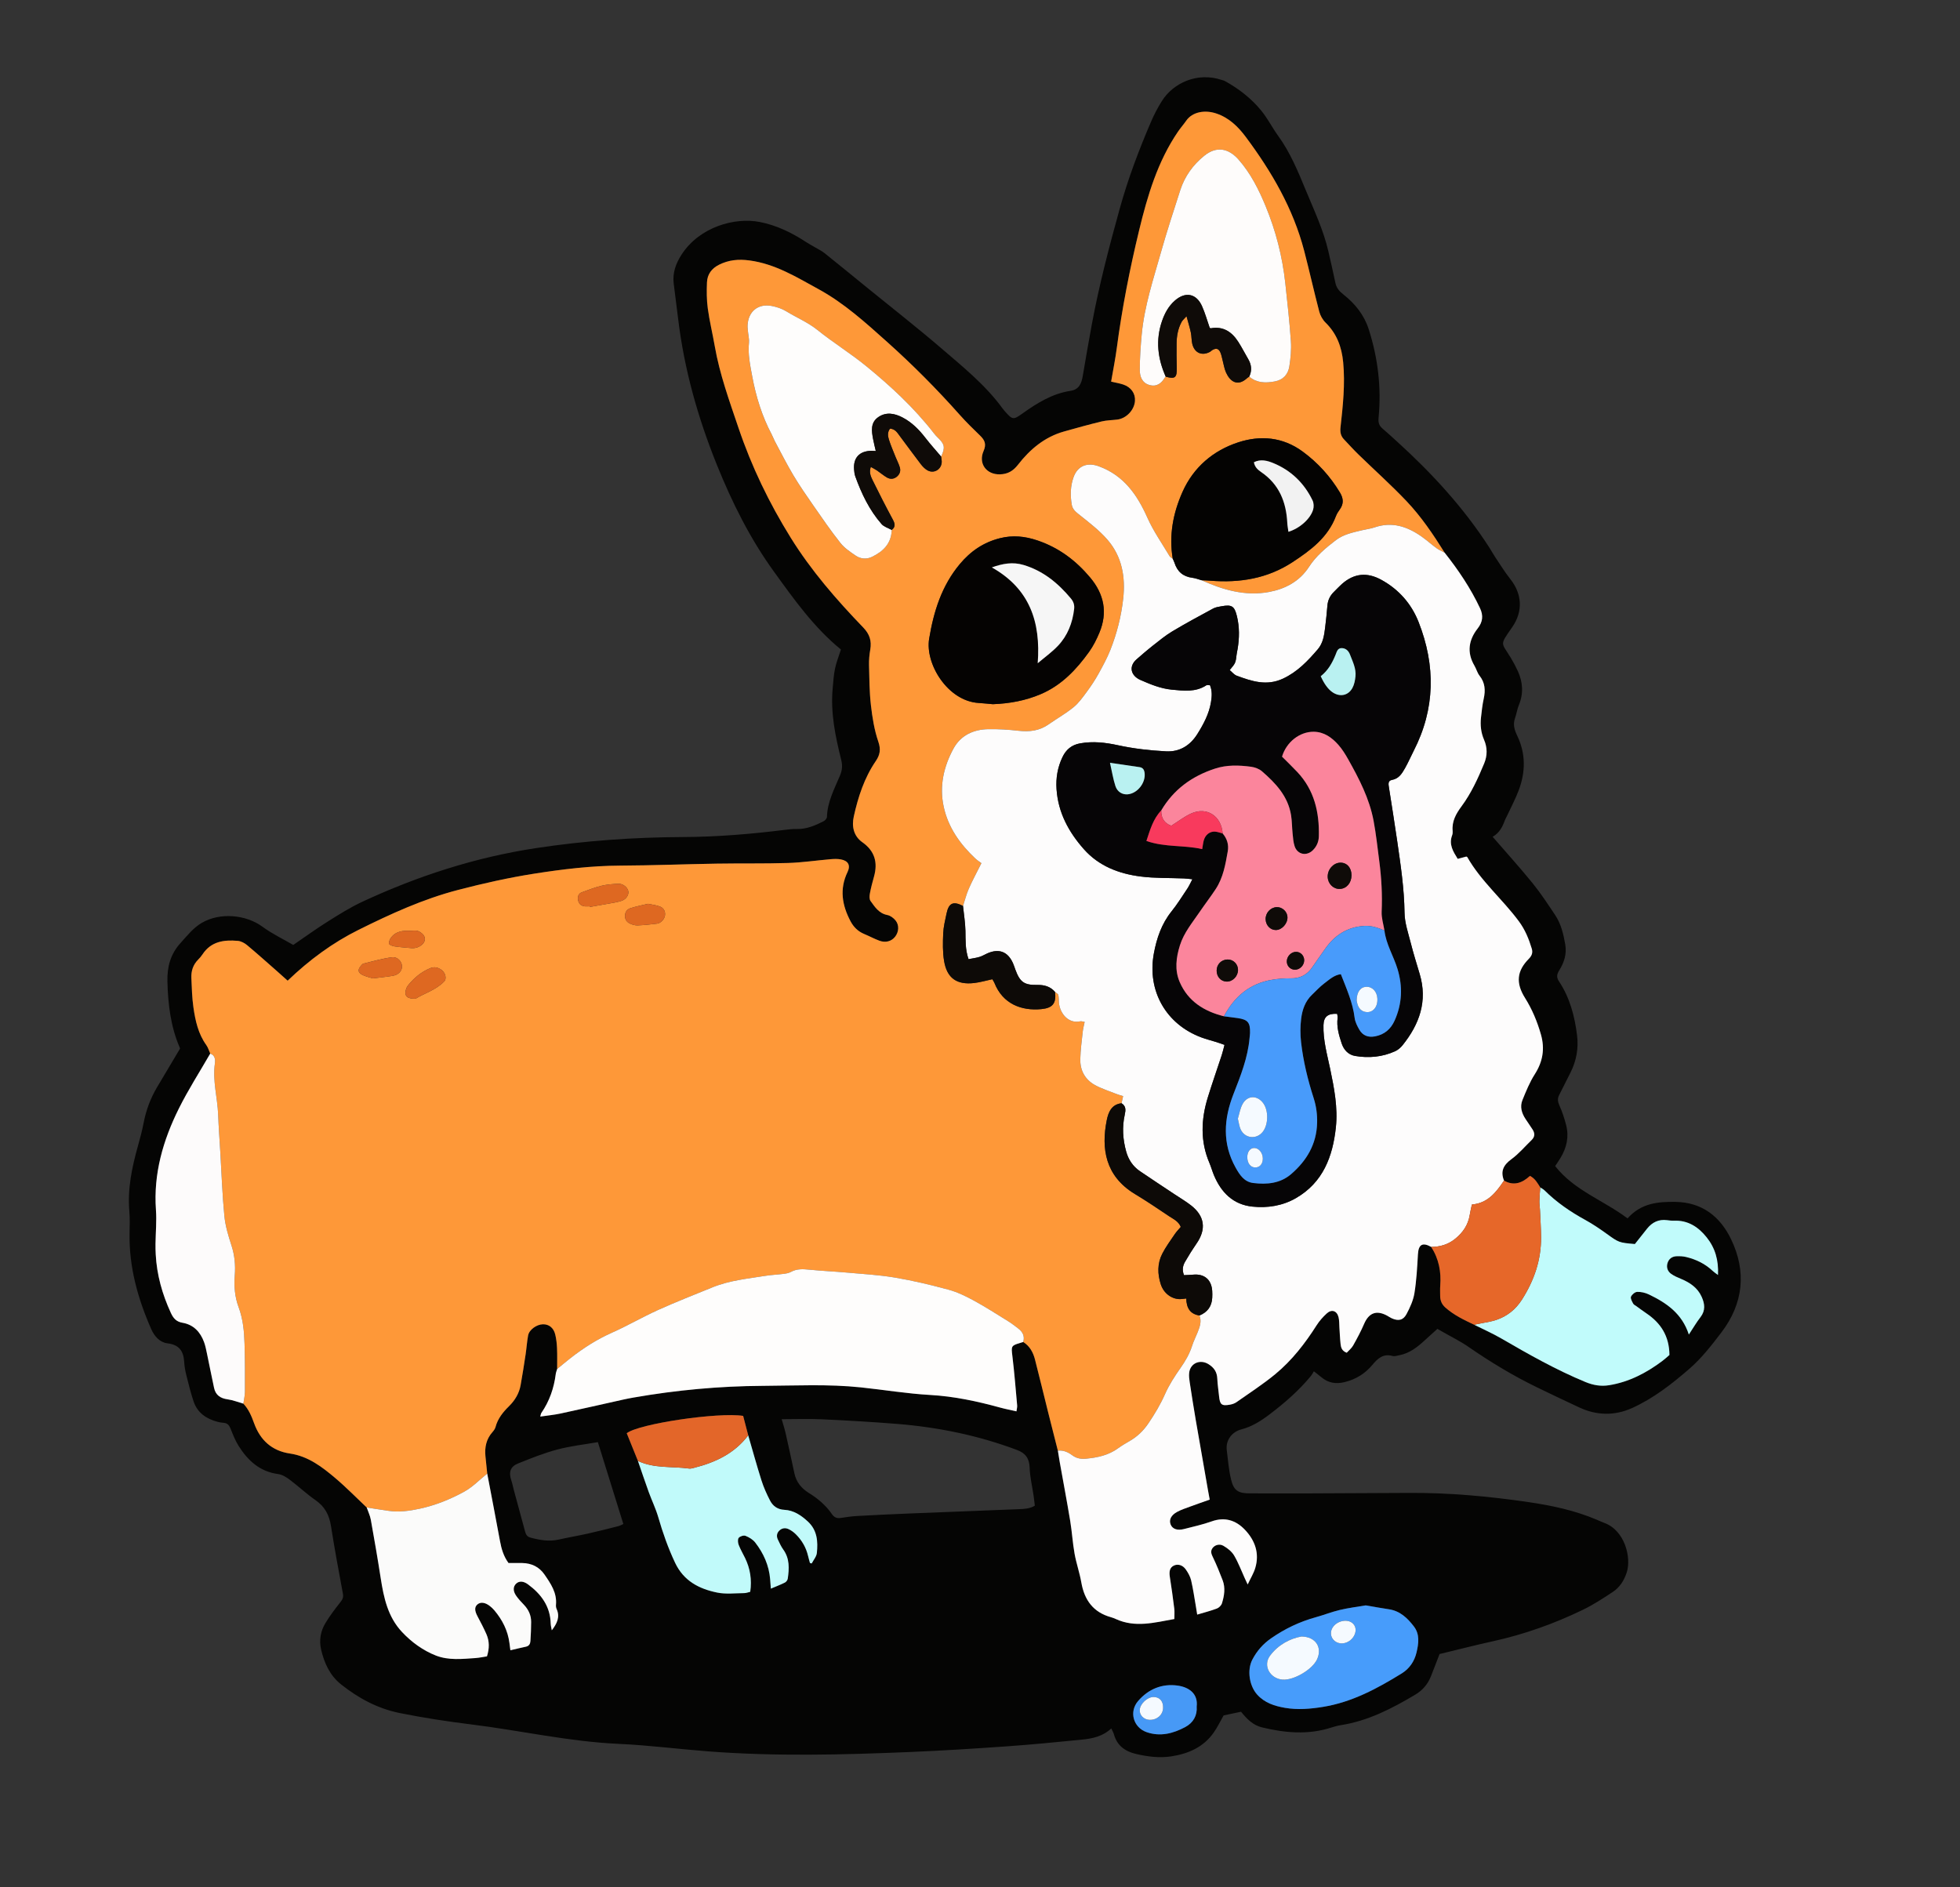 <?xml version="1.0" encoding="utf-8"?>
<!-- Generator: Adobe Illustrator 16.0.0, SVG Export Plug-In . SVG Version: 6.00 Build 0)  -->
<!DOCTYPE svg PUBLIC "-//W3C//DTD SVG 1.1//EN" "http://www.w3.org/Graphics/SVG/1.1/DTD/svg11.dtd">
<svg version="1.1" id="Layer_1" xmlns="http://www.w3.org/2000/svg" xmlns:xlink="http://www.w3.org/1999/xlink" x="0px" y="0px"
	 width="270px" height="260px" viewBox="0 0 270 260" enable-background="new 0 0 270 260" xml:space="preserve">
<rect x="0" y="0" width="270" height="260" fill="#333333" stroke="none"/>
<g>
	<path fill-rule="evenodd" clip-rule="evenodd" fill="#050504" d="M205.618,115.276c1.911,2.208,3.766,4.25,5.501,6.389
		c1.13,1.392,2.115,2.904,3.114,4.397c0.816,1.22,1.143,2.632,1.39,4.058c0.224,1.294-0.153,2.47-0.821,3.543
		c-0.336,0.54-0.426,0.956-0.052,1.518c1.499,2.25,2.17,4.798,2.497,7.439c0.221,1.782-0.086,3.506-0.896,5.123
		c-0.52,1.037-1.037,2.074-1.567,3.105c-0.259,0.504-0.196,0.938,0.04,1.464c0.39,0.868,0.69,1.786,0.926,2.71
		c0.405,1.595,0.063,3.093-0.779,4.485c-0.225,0.372-0.474,0.729-0.74,1.137c2.649,3.379,6.676,4.717,9.972,7.204
		c1.874-2.104,4.174-2.309,6.598-2.273c3.682,0.054,6.15,2.029,7.646,5.108c2.171,4.475,1.726,8.878-1.313,12.87
		c-1.353,1.776-2.754,3.581-4.43,5.029c-2.408,2.083-4.954,4.078-7.889,5.398c-2.362,1.062-4.825,1.039-7.213-0.066
		c-1.955-0.905-3.899-1.836-5.839-2.776c-3.317-1.607-6.459-3.51-9.493-5.605c-1.146-0.791-2.41-1.408-3.621-2.104
		c-0.234-0.135-0.469-0.269-0.638-0.366c-0.598,0.54-1.188,1.062-1.765,1.598c-1.008,0.936-2.077,1.763-3.47,2.036
		c-0.313,0.062-0.661,0.181-0.946,0.103c-1.293-0.356-2.03,0.333-2.787,1.238c-0.991,1.185-2.254,1.982-3.806,2.36
		c-1.241,0.302-2.285,0.118-3.244-0.696c-0.268-0.229-0.552-0.437-1-0.79c-0.144,0.229-0.248,0.447-0.397,0.629
		c-1.662,2.021-3.619,3.722-5.697,5.299c-1.189,0.903-2.434,1.697-3.891,2.072c-1.273,0.327-2.185,1.467-2.015,2.855
		c0.166,1.347,0.27,2.711,0.583,4.024c0.381,1.591,1.007,1.945,2.662,1.938c2.398-0.011,4.797,0.015,7.195,0.007
		c4.878-0.017,9.755-0.037,14.632-0.07c5.533-0.037,11.023,0.465,16.491,1.267c3.212,0.471,6.372,1.14,9.376,2.415
		c0.368,0.156,0.731,0.325,1.105,0.465c2.801,1.044,3.716,4.79,3.05,6.815c-0.363,1.107-0.959,2.051-1.918,2.682
		c-1.333,0.877-2.679,1.763-4.11,2.455c-3.971,1.921-8.106,3.395-12.426,4.344c-2.455,0.539-4.891,1.168-7.329,1.755
		c-0.391,1.01-0.783,2.051-1.195,3.084c-0.429,1.075-1.148,1.914-2.144,2.508c-3.209,1.913-6.503,3.618-10.257,4.205
		c-0.433,0.067-0.862,0.183-1.279,0.318c-3.196,1.045-6.391,0.759-9.581-0.01c-1.229-0.296-2.077-1.146-2.892-2.156
		c-0.796,0.168-1.604,0.339-2.398,0.507c-0.451,0.791-0.844,1.623-1.365,2.364c-1.429,2.034-3.539,2.935-5.902,3.285
		c-1.598,0.237-3.202,0.027-4.765-0.332c-1.482-0.341-2.642-1.124-3.075-2.703c-0.069-0.254-0.215-0.487-0.368-0.822
		c-1.181,1.109-2.59,1.396-4.02,1.54c-3.461,0.345-6.924,0.686-10.394,0.93c-4.467,0.315-8.938,0.595-13.413,0.782
		c-9.233,0.385-18.47,0.617-27.699-0.092c-4.106-0.315-8.202-0.847-12.313-1.032c-6.86-0.309-13.544-1.842-20.325-2.679
		c-3.296-0.407-6.569-0.909-9.826-1.563c-3.063-0.615-5.707-2.044-8.11-3.952c-1.534-1.218-2.32-2.94-2.751-4.808
		c-0.289-1.25-0.081-2.5,0.572-3.595c0.61-1.022,1.337-1.982,2.08-2.916c0.3-0.377,0.448-0.674,0.355-1.17
		c-0.575-3.104-1.157-6.207-1.645-9.324c-0.236-1.515-0.844-2.678-2.13-3.568c-1.242-0.861-2.351-1.913-3.562-2.824
		c-0.462-0.348-1.023-0.695-1.576-0.769c-2.534-0.334-4.188-1.864-5.466-3.897c-0.464-0.737-0.784-1.571-1.109-2.386
		c-0.185-0.461-0.433-0.739-0.939-0.777c-0.278-0.02-0.559-0.065-0.828-0.136c-1.557-0.411-2.794-1.24-3.321-2.826
		c-0.401-1.209-0.707-2.452-1.016-3.689c-0.145-0.58-0.24-1.18-0.278-1.776c-0.094-1.467-0.699-2.331-2.29-2.525
		c-1.083-0.132-1.81-0.967-2.253-1.975c-1.854-4.214-3.066-8.573-2.978-13.227c0.02-1,0.054-2.006-0.031-2.999
		c-0.267-3.088,0.361-6.047,1.183-8.987c0.29-1.039,0.576-2.083,0.777-3.142c0.332-1.75,0.937-3.388,1.838-4.917
		c1.033-1.753,2.08-3.498,3.166-5.322c0,0.023,0.025-0.066-0.004-0.133c-1.271-2.915-1.634-5.999-1.715-9.138
		c-0.052-1.993,0.408-3.772,1.8-5.302c0.916-1.008,1.739-2.081,2.941-2.787c2.477-1.453,6.051-1.153,8.35,0.535
		c1.34,0.984,2.869,1.711,4.243,2.512c1.666-1.138,3.182-2.24,4.766-3.234c1.555-0.976,3.123-1.961,4.782-2.732
		c7.616-3.539,15.548-6.107,23.866-7.371c6.73-1.022,13.506-1.5,20.318-1.529c4.683-0.021,9.346-0.41,13.992-0.991
		c0.555-0.069,1.117-0.13,1.674-0.117c1.333,0.03,2.5-0.487,3.647-1.058c0.212-0.105,0.466-0.392,0.473-0.602
		c0.063-2.068,1.019-3.854,1.792-5.686c0.314-0.744,0.369-1.398,0.173-2.185c-0.806-3.226-1.485-6.477-1.175-9.839
		c0.084-0.913,0.135-1.838,0.325-2.73c0.189-0.894,0.536-1.753,0.813-2.625c-3.724-3.039-6.469-6.914-9.25-10.761
		c-3.279-4.535-5.752-9.506-7.836-14.671c-2.612-6.477-4.501-13.158-5.339-20.113c-0.195-1.625-0.412-3.248-0.612-4.873
		c-0.181-1.467,0.301-2.771,1.074-3.971c2.473-3.838,7.337-5.182,10.782-4.508c2.293,0.448,4.384,1.456,6.338,2.739
		c0.433,0.284,0.894,0.524,1.339,0.789c0.412,0.244,0.854,0.45,1.225,0.747c2.057,1.648,4.098,3.317,6.143,4.981
		c3.316,2.699,6.691,5.331,9.933,8.118c2.995,2.577,6.1,5.064,8.457,8.3c0.117,0.161,0.25,0.312,0.382,0.462
		c0.991,1.133,1.145,1.121,2.337,0.271c2.027-1.445,4.125-2.767,6.659-3.146c1.182-0.176,1.506-1.034,1.68-2.041
		c0.414-2.403,0.82-4.808,1.267-7.205c0.996-5.35,2.374-10.606,3.827-15.85c1.146-4.136,2.655-8.129,4.349-12.061
		c0.409-0.95,0.9-1.875,1.448-2.753c1.565-2.502,4.904-4.061,8.294-2.905c0.114,0.039,0.239,0.053,0.343,0.109
		c1.942,1.063,3.679,2.409,5.074,4.119c0.879,1.077,1.512,2.351,2.331,3.48c1.662,2.293,2.725,4.89,3.791,7.471
		c1.144,2.767,2.437,5.486,3.114,8.427c0.332,1.44,0.659,2.882,0.963,4.328c0.148,0.704,0.533,1.159,1.107,1.61
		c1.599,1.253,2.858,2.826,3.484,4.78c1.271,3.966,1.762,8.039,1.36,12.194c-0.061,0.626,0.049,1.076,0.524,1.48
		c0.7,0.595,1.376,1.22,2.057,1.839c4.783,4.348,9.133,9.073,12.648,14.525c0.281,0.436,0.526,0.896,0.815,1.328
		c0.687,1.024,1.331,2.083,2.097,3.046c1.646,2.069,1.771,4.471,0.264,6.642c-1.791,2.578-1.508,2.022-0.161,4.268
		c0.35,0.581,0.671,1.185,0.95,1.803c0.687,1.527,0.787,3.072,0.131,4.654c-0.242,0.582-0.322,1.229-0.534,1.825
		c-0.31,0.871-0.062,1.629,0.313,2.411c1.194,2.491,1.145,5.039,0.175,7.571c-0.457,1.192-1.061,2.328-1.599,3.487
		c-0.085,0.182-0.199,0.351-0.268,0.537C206.985,113.871,206.587,114.731,205.618,115.276z M87.879,201.258
		c0.495,1.43,0.973,2.866,1.488,4.288c0.422,1.162,0.973,2.284,1.315,3.468c0.621,2.15,1.356,4.237,2.315,6.271
		c1.188,2.519,3.314,3.605,5.808,4.112c1.19,0.241,2.464,0.082,3.7,0.073c0.297-0.002,0.593-0.124,0.846-0.182
		c0.238-1.687-0.011-3.2-0.706-4.64c-0.294-0.608-0.645-1.195-0.886-1.823c-0.112-0.293-0.157-0.765,0.004-0.968
		c0.174-0.219,0.689-0.38,0.94-0.278c0.495,0.199,1.019,0.512,1.339,0.927c1.143,1.477,1.891,3.142,2.049,5.032
		c0.031,0.385,0.059,0.771,0.1,1.315c0.719-0.305,1.34-0.54,1.931-0.836c0.18-0.09,0.365-0.334,0.395-0.53
		c0.206-1.4,0.279-2.782-0.622-4.027c-0.301-0.416-0.515-0.9-0.737-1.367c-0.206-0.434-0.169-0.865,0.181-1.218
		c0.385-0.387,0.866-0.432,1.328-0.205c0.351,0.172,0.686,0.415,0.963,0.691c0.837,0.834,1.416,1.825,1.687,2.986
		c0.076,0.328,0.174,0.651,0.262,0.977c0.08,0.019,0.16,0.038,0.24,0.057c0.246-0.48,0.658-0.944,0.709-1.445
		c0.16-1.573,0.061-3.116-1.223-4.312c-0.929-0.865-1.955-1.563-3.252-1.629c-0.963-0.049-1.594-0.531-1.992-1.308
		c-0.454-0.884-0.866-1.804-1.166-2.749c-0.651-2.054-1.221-4.134-1.823-6.203c-0.238-0.914-0.477-1.828-0.698-2.681
		c-3.432-0.536-14.34,1.075-16.037,2.386C86.841,198.691,87.361,199.975,87.879,201.258z M203.075,182.498
		c1.248,0.626,2.532,1.19,3.738,1.89c3.768,2.189,7.552,4.332,11.593,6.002c1.089,0.449,2.137,0.622,3.262,0.44
		c2.749-0.443,5.137-1.693,7.336-3.344c0.377-0.283,0.722-0.608,0.971-0.82c-0.021-2.601-1.188-4.402-3.173-5.735
		c-0.465-0.313-0.913-0.648-1.366-0.977c-0.162-0.116-0.378-0.212-0.461-0.373c-0.154-0.298-0.396-0.709-0.296-0.942
		c0.129-0.303,0.551-0.655,0.857-0.666c0.532-0.018,1.117,0.118,1.603,0.351c2.422,1.159,4.571,2.626,5.511,5.527
		c0.59-0.891,1.045-1.678,1.598-2.391c0.716-0.924,0.602-1.842,0.165-2.811c-0.565-1.251-1.604-1.947-2.818-2.457
		c-0.476-0.199-0.966-0.4-1.381-0.698c-0.487-0.351-0.687-0.892-0.502-1.491c0.186-0.599,0.641-0.919,1.256-0.94
		c0.435-0.015,0.887,0.003,1.308,0.105c1.381,0.333,2.629,0.938,3.672,1.929c0.181,0.172,0.396,0.307,0.715,0.55
		c0.103-2.041-0.389-3.72-1.557-5.184c-1.152-1.444-2.577-2.372-4.513-2.299c-0.317,0.013-0.639-0.03-0.956-0.071
		c-1.14-0.146-2.03,0.288-2.732,1.16c-0.573,0.711-1.136,1.431-1.689,2.129c-2.234-0.192-2.22-0.213-3.925-1.44
		c-0.939-0.676-1.905-1.33-2.918-1.885c-2.047-1.12-3.947-2.423-5.605-4.071c-0.165-0.165-0.39-0.27-0.587-0.402
		c-0.374-0.591-0.703-1.224-1.42-1.59c-1.061,0.977-2.222,1.419-3.578,0.645c-0.519-1.285-0.078-2.15,1.025-2.954
		c1.021-0.743,1.854-1.743,2.771-2.627c0.489-0.471,0.467-0.973,0.108-1.503c-0.313-0.463-0.624-0.928-0.933-1.393
		c-0.538-0.808-0.806-1.7-0.432-2.615c0.495-1.214,0.992-2.453,1.694-3.551c1.111-1.737,1.416-3.509,0.853-5.482
		c-0.509-1.779-1.202-3.456-2.191-5.032c-1.307-2.083-1.12-3.732,0.522-5.397c0.416-0.422,0.574-0.842,0.408-1.395
		c-0.406-1.342-0.922-2.611-1.775-3.765c-2.253-3.047-5.219-5.52-7.112-8.853c-0.016-0.028-0.067-0.036-0.135-0.07
		c-0.347,0.093-0.722,0.193-1.183,0.317c-0.633-1.024-1.244-1.987-0.766-3.246c0.068-0.181,0.09-0.396,0.071-0.59
		c-0.131-1.333,0.468-2.384,1.224-3.406c1.337-1.81,2.266-3.847,3.121-5.912c0.443-1.072,0.45-2.17-0.025-3.265
		c-0.422-0.972-0.531-2.008-0.416-3.056c0.097-0.873,0.19-1.751,0.378-2.606c0.253-1.149,0.186-2.185-0.577-3.152
		c-0.314-0.398-0.442-0.938-0.705-1.384c-1.071-1.821-0.797-3.539,0.447-5.126c0.704-0.898,0.799-1.775,0.327-2.781
		c-1.298-2.763-2.988-5.273-4.878-7.657c-1.567-2.512-3.227-4.973-5.266-7.115c-2.118-2.227-4.417-4.282-6.622-6.428
		c-0.686-0.667-1.326-1.382-1.986-2.076c-0.445-0.469-0.54-1-0.468-1.652c0.329-2.979,0.653-5.955,0.365-8.969
		c-0.203-2.117-0.886-3.945-2.428-5.455c-0.403-0.395-0.724-0.969-0.867-1.517c-0.729-2.782-1.354-5.59-2.077-8.374
		c-1.515-5.825-4.49-10.916-8.049-15.692c-1.057-1.417-2.313-2.646-4.072-3.23c-1.54-0.512-3.264-0.24-4.12,0.991
		c-0.364,0.524-0.792,1.004-1.15,1.531c-2.798,4.108-4.187,8.797-5.334,13.538c-1.298,5.359-2.362,10.774-3.085,16.25
		c-0.202,1.533-0.512,3.052-0.781,4.633c0.604,0.142,1.154,0.229,1.675,0.403c1.081,0.362,1.685,1.244,1.609,2.262
		c-0.093,1.256-1.188,2.411-2.445,2.565c-0.713,0.088-1.446,0.086-2.14,0.255c-1.746,0.423-3.479,0.903-5.208,1.392
		c-2.653,0.75-4.675,2.451-6.31,4.561c-0.7,0.905-1.45,1.306-2.496,1.336c-1.873,0.054-3.016-1.499-2.255-3.222
		c0.41-0.929,0.161-1.49-0.473-2.105c-0.945-0.919-1.897-1.839-2.772-2.824c-3.163-3.563-6.515-6.936-10.063-10.11
		c-2.95-2.638-5.894-5.313-9.387-7.225c-3.034-1.66-5.987-3.506-9.561-3.981c-1.513-0.201-2.84-0.074-4.171,0.584
		c-1.024,0.506-1.633,1.323-1.677,2.442c-0.047,1.193-0.049,2.405,0.112,3.584c0.236,1.74,0.658,3.454,0.959,5.186
		c0.675,3.878,2.018,7.56,3.271,11.269c1.799,5.326,4.225,10.347,7.19,15.123c2.823,4.547,6.308,8.552,10.002,12.386
		c0.867,0.899,1.172,1.84,0.96,3.039c-0.124,0.702-0.188,1.427-0.171,2.139c0.045,1.839,0.051,3.688,0.26,5.51
		c0.195,1.699,0.47,3.428,1.022,5.036c0.368,1.071,0.225,1.826-0.349,2.666c-1.585,2.317-2.438,4.944-3.033,7.644
		c-0.294,1.332-0.044,2.676,1.182,3.542c1.707,1.207,2.15,2.783,1.604,4.731c-0.216,0.77-0.421,1.544-0.567,2.328
		c-0.063,0.332-0.087,0.784,0.087,1.025c0.599,0.83,1.155,1.719,2.319,1.94c0.42,0.08,0.867,0.417,1.142,0.763
		c0.521,0.656,0.435,1.585-0.075,2.23c-0.501,0.634-1.302,0.867-2.17,0.546c-0.71-0.264-1.381-0.63-2.082-0.921
		c-0.854-0.354-1.459-0.948-1.888-1.758c-1.163-2.2-1.546-4.426-0.415-6.779c0.446-0.929,0.096-1.551-0.907-1.74
		c-0.462-0.088-0.954-0.069-1.427-0.029c-1.95,0.167-3.896,0.459-5.848,0.521c-3.275,0.103-6.555,0.036-9.832,0.09
		c-4.438,0.072-8.874,0.251-13.312,0.272c-3.975,0.021-7.903,0.494-11.81,1.106c-3.549,0.557-7.057,1.343-10.545,2.253
		c-4.801,1.252-9.253,3.294-13.659,5.482c-3.604,1.79-6.809,4.155-9.783,7.011c-0.496-0.444-0.963-0.867-1.437-1.283
		c-1.38-1.211-2.745-2.438-4.154-3.613c-0.352-0.293-0.834-0.551-1.276-0.59c-1.903-0.166-3.689,0.07-4.864,1.863
		c-0.174,0.266-0.389,0.511-0.612,0.737c-0.694,0.701-0.963,1.565-0.921,2.518c0.06,1.356,0.091,2.724,0.285,4.064
		c0.265,1.819,0.654,3.619,1.768,5.167c0.248,0.345,0.367,0.782,0.546,1.177c-1.45,2.518-3.028,4.971-4.32,7.566
		c-2.18,4.38-3.518,8.986-3.159,13.977c0.11,1.547-0.039,3.111-0.061,4.668c-0.007,0.479,0.004,0.959,0.029,1.437
		c0.146,2.832,0.898,5.5,2.083,8.072c0.351,0.762,0.755,1.22,1.603,1.364c1.523,0.262,2.457,1.264,2.974,2.667
		c0.191,0.521,0.295,1.077,0.41,1.623c0.329,1.561,0.631,3.128,0.968,4.687c0.214,0.986,0.866,1.436,1.861,1.572
		c0.738,0.102,1.451,0.391,2.176,0.596c0.729,0.77,1.121,1.712,1.476,2.694c0.839,2.328,2.45,3.812,4.94,4.176
		c2.491,0.365,4.39,1.817,6.215,3.355c1.52,1.281,2.912,2.714,4.36,4.079c0.192,0.563,0.461,1.112,0.565,1.69
		c0.48,2.673,0.944,5.349,1.359,8.031c0.42,2.715,0.987,5.367,2.954,7.449c0.651,0.69,1.376,1.334,2.153,1.875
		c0.772,0.538,1.619,1.011,2.496,1.352c1.763,0.686,3.618,0.472,5.449,0.347c0.544-0.038,1.082-0.158,1.589-0.235
		c0.352-1.113,0.339-2.101-0.073-3.047c-0.365-0.839-0.795-1.65-1.225-2.459c-0.41-0.771-0.437-1.276-0.026-1.639
		c0.43-0.38,1.076-0.303,1.739,0.227c0.217,0.173,0.425,0.367,0.604,0.58c1.103,1.311,1.856,2.786,2.077,4.506
		c0.04,0.31,0.081,0.618,0.13,0.993c0.756-0.176,1.444-0.349,2.14-0.493c0.437-0.091,0.596-0.403,0.62-0.774
		c0.059-0.875,0.096-1.753,0.099-2.63c0.003-0.92-0.357-1.702-0.995-2.369c-0.385-0.403-0.775-0.813-1.087-1.272
		c-0.442-0.652-0.403-1.246,0.018-1.641c0.417-0.391,1.001-0.364,1.637,0.104c1.82,1.344,3.058,3.026,3.122,5.394
		c0.009,0.312,0.1,0.621,0.151,0.932c0.719-0.934,1.161-1.846,0.663-2.936c-0.08-0.174-0.105-0.395-0.088-0.587
		c0.148-1.646-0.718-2.905-1.58-4.157c-0.733-1.063-1.785-1.565-3.067-1.589c-0.634-0.011-1.269-0.002-1.894-0.002
		c-0.682-0.937-0.975-1.956-1.172-3.026c-0.57-3.101-1.17-6.196-1.758-9.295c-0.081-0.789-0.163-1.578-0.242-2.368
		c-0.125-1.24,0.104-2.377,0.957-3.343c0.182-0.204,0.362-0.45,0.43-0.707c0.311-1.167,1.035-2.059,1.866-2.875
		c0.822-0.809,1.385-1.757,1.591-2.888c0.256-1.41,0.473-2.827,0.688-4.244c0.13-0.866,0.186-1.746,0.344-2.606
		c0.145-0.792,1.181-1.527,2.05-1.539c0.821-0.012,1.462,0.479,1.688,1.408c0.149,0.615,0.22,1.258,0.248,1.893
		c0.041,0.952,0.014,1.908,0.016,2.863c-0.065,0.229-0.163,0.456-0.192,0.69c-0.245,1.937-0.861,3.732-1.974,5.349
		c-0.08,0.116-0.092,0.279-0.164,0.516c0.991-0.146,1.903-0.229,2.792-0.42c2.888-0.62,5.768-1.281,8.65-1.922
		c0.469-0.104,0.939-0.196,1.412-0.279c5.881-1.028,11.807-1.576,17.776-1.612c4.516-0.026,9.038-0.262,13.545,0.211
		c3.18,0.334,6.346,0.864,9.533,1.044c3.306,0.187,6.485,0.87,9.65,1.739c0.72,0.197,1.456,0.338,2.244,0.519
		c0.044-0.345,0.117-0.579,0.097-0.806c-0.205-2.267-0.384-4.536-0.657-6.795c-0.169-1.393-0.192-1.456,1.149-1.849
		c0.115-0.033,0.229-0.07,0.344-0.105c0.907,0.564,1.37,1.441,1.623,2.427c0.626,2.438,1.215,4.885,1.824,7.325
		c0.436,1.741,0.881,3.479,1.322,5.219c0.082,0.512,0.156,1.023,0.248,1.533c0.484,2.712,0.998,5.42,1.449,8.138
		c0.248,1.497,0.333,3.021,0.601,4.515c0.237,1.333,0.697,2.627,0.93,3.96c0.423,2.427,1.638,4.114,4.08,4.793
		c0.23,0.064,0.456,0.151,0.674,0.251c2.668,1.226,5.304,0.492,8.061-0.001c0-0.552,0.045-0.99-0.008-1.415
		c-0.183-1.464-0.38-2.927-0.612-4.384c-0.126-0.78,0.009-1.287,0.531-1.553c0.546-0.276,1.235-0.103,1.673,0.531
		c0.313,0.453,0.605,0.967,0.729,1.496c0.28,1.202,0.45,2.43,0.663,3.647c0.053,0.301,0.097,0.602,0.172,1.069
		c0.978-0.293,1.863-0.516,2.712-0.837c0.289-0.109,0.611-0.43,0.699-0.72c0.317-1.039,0.498-2.118,0.092-3.179
		c-0.399-1.04-0.816-2.076-1.297-3.08c-0.221-0.461-0.436-0.858-0.107-1.33c0.298-0.428,0.951-0.657,1.508-0.334
		c0.564,0.327,1.146,0.781,1.472,1.327c0.588,0.989,0.99,2.088,1.472,3.14c0.102,0.223,0.206,0.444,0.403,0.865
		c0.416-0.887,0.822-1.543,1.039-2.257c0.617-2.037-0.03-3.826-1.428-5.291c-1.229-1.289-2.751-1.797-4.568-1.146
		c-1.238,0.443-2.535,0.724-3.812,1.054c-0.931,0.241-1.601-0.005-1.847-0.634c-0.246-0.631,0.05-1.271,0.909-1.733
		c0.558-0.301,1.173-0.5,1.771-0.721c0.889-0.329,1.785-0.638,2.705-0.964c-0.091-0.491-0.166-0.881-0.234-1.271
		c-0.563-3.227-1.134-6.452-1.686-9.681c-0.296-1.729-0.568-3.464-0.832-5.198c-0.066-0.432-0.126-0.882-0.078-1.311
		c0.15-1.347,1.516-1.908,2.656-1.202c0.792,0.489,1.184,1.104,1.22,2.024c0.031,0.797,0.166,1.59,0.241,2.386
		c0.112,1.174,0.361,1.384,1.521,1.17c0.307-0.056,0.631-0.166,0.883-0.344c1.794-1.264,3.646-2.461,5.337-3.853
		c2.298-1.893,4.109-4.237,5.707-6.75c0.379-0.596,0.869-1.142,1.392-1.621c0.668-0.613,1.398-0.371,1.619,0.519
		c0.114,0.457,0.088,0.95,0.12,1.428c0.053,0.757,0.077,1.517,0.161,2.27c0.054,0.474,0.174,0.951,0.847,1.199
		c0.279-0.308,0.661-0.607,0.883-0.999c0.548-0.97,1.073-1.959,1.515-2.981c0.653-1.518,1.697-1.922,3.161-1.13
		c0.211,0.114,0.407,0.258,0.624,0.357c0.902,0.415,1.587,0.303,2.05-0.564c0.482-0.904,0.932-1.889,1.094-2.887
		c0.286-1.768,0.38-3.569,0.484-5.361c0.079-1.349,0.619-1.68,1.826-1.012c1.063,1.636,1.402,3.438,1.25,5.36
		c-0.035,0.436-0.008,0.876-0.011,1.313c-0.006,0.666,0.185,1.208,0.72,1.683C200.287,181.178,201.678,181.836,203.075,182.498z
		 M107.68,195.51c0.176,0.62,0.396,1.285,0.552,1.966c0.416,1.828,0.808,3.662,1.201,5.495c0.26,1.209,0.963,2.071,2.004,2.712
		c1.236,0.76,2.33,1.695,3.16,2.896c0.314,0.455,0.674,0.622,1.213,0.537c0.75-0.118,1.505-0.228,2.262-0.27
		c2.354-0.132,4.708-0.242,7.063-0.339c5.07-0.208,10.141-0.403,15.211-0.601c0.75-0.028,1.497-0.056,2.209-0.481
		c-0.058-0.47-0.103-0.903-0.165-1.334c-0.191-1.305-0.51-2.604-0.551-3.912c-0.041-1.277-0.58-1.991-1.724-2.422
		c-5.351-2.013-10.895-3.146-16.577-3.601c-3.424-0.272-6.855-0.472-10.286-0.631C111.428,195.44,109.598,195.51,107.68,195.51z
		 M188.135,221.16c-1.138,0.195-2.365,0.346-3.561,0.628c-1.124,0.266-2.207,0.7-3.323,1.007c-2.222,0.612-4.257,1.585-6.151,2.901
		c-1.12,0.777-1.964,1.748-2.584,2.938c-0.751,1.441-0.42,3.615,0.672,4.822c1.031,1.14,2.381,1.569,3.819,1.817
		c1.758,0.304,3.524,0.149,5.256-0.132c3.981-0.646,7.467-2.53,10.843-4.614c1.046-0.646,1.744-1.666,2.028-2.881
		c0.284-1.218,0.472-2.492-0.355-3.573c-0.88-1.152-1.911-2.154-3.462-2.379C190.295,221.545,189.28,221.354,188.135,221.16z
		 M82.36,198.671c-1.842,0.322-3.748,0.528-5.58,1.015c-1.842,0.488-3.63,1.206-5.404,1.918c-1.087,0.436-1.324,1.221-0.939,2.342
		c0.143,0.413,0.218,0.848,0.332,1.27c0.52,1.926,1.037,3.852,1.565,5.773c0.107,0.388,0.26,0.705,0.742,0.834
		c1.286,0.346,2.561,0.569,3.894,0.27c1.324-0.298,2.665-0.521,3.989-0.818c1.401-0.313,2.793-0.666,4.185-1.02
		c0.287-0.073,0.553-0.227,0.727-0.3C84.69,206.161,83.545,202.482,82.36,198.671z M164.85,235.087
		c0.2-1.719-1.003-2.647-2.615-2.876c-2.15-0.304-4.041,0.471-5.464,2.133c-1.269,1.48-0.647,3.655,1.202,4.287
		c1.865,0.639,3.641,0.184,5.302-0.71C164.379,237.327,164.944,236.34,164.85,235.087z"/>
	<path fill-rule="evenodd" clip-rule="evenodd" fill="#FE9838" d="M50.517,207.674c-1.448-1.365-2.841-2.798-4.36-4.079
		c-1.825-1.538-3.724-2.99-6.215-3.355c-2.49-0.364-4.102-1.848-4.94-4.176c-0.354-0.982-0.747-1.925-1.476-2.694
		c0.076-0.552,0.215-1.103,0.217-1.654c0.009-2.195,0.012-4.392-0.055-6.585c-0.052-1.714-0.208-3.419-0.819-5.055
		c-0.523-1.404-0.646-2.869-0.528-4.361c0.111-1.403-0.008-2.77-0.452-4.132c-0.431-1.32-0.845-2.683-0.979-4.055
		c-0.284-2.896-0.382-5.809-0.555-8.714c-0.104-1.752-0.234-3.502-0.302-5.255c-0.091-2.345-0.782-4.646-0.454-7.023
		c0.074-0.534,0.049-1.147-0.636-1.395c-0.179-0.395-0.298-0.832-0.546-1.177c-1.113-1.548-1.503-3.348-1.768-5.167
		c-0.194-1.341-0.226-2.708-0.285-4.064c-0.042-0.952,0.227-1.816,0.921-2.518c0.224-0.227,0.438-0.472,0.612-0.737
		c1.175-1.793,2.961-2.029,4.864-1.863c0.442,0.039,0.925,0.297,1.276,0.59c1.409,1.175,2.774,2.402,4.154,3.613
		c0.474,0.416,0.94,0.839,1.437,1.283c2.975-2.855,6.18-5.221,9.783-7.011c4.406-2.188,8.858-4.23,13.659-5.482
		c3.488-0.91,6.996-1.696,10.545-2.253c3.906-0.612,7.835-1.086,11.81-1.106c4.438-0.021,8.874-0.2,13.312-0.272
		c3.277-0.054,6.557,0.013,9.832-0.09c1.952-0.062,3.897-0.354,5.848-0.521c0.473-0.04,0.965-0.059,1.427,0.029
		c1.003,0.189,1.354,0.812,0.907,1.74c-1.131,2.354-0.748,4.579,0.415,6.779c0.429,0.81,1.034,1.404,1.888,1.758
		c0.701,0.291,1.372,0.657,2.082,0.921c0.868,0.321,1.669,0.088,2.17-0.546c0.51-0.646,0.596-1.574,0.075-2.23
		c-0.274-0.346-0.722-0.683-1.142-0.763c-1.164-0.222-1.721-1.11-2.319-1.94c-0.174-0.241-0.149-0.693-0.087-1.025
		c0.146-0.784,0.352-1.559,0.567-2.328c0.546-1.948,0.103-3.524-1.604-4.731c-1.226-0.866-1.476-2.21-1.182-3.542
		c0.596-2.699,1.448-5.326,3.033-7.644c0.573-0.84,0.717-1.595,0.349-2.666c-0.553-1.608-0.827-3.337-1.022-5.036
		c-0.209-1.822-0.215-3.671-0.26-5.51c-0.018-0.712,0.047-1.437,0.171-2.139c0.212-1.199-0.093-2.14-0.96-3.039
		c-3.694-3.834-7.179-7.839-10.002-12.386c-2.966-4.776-5.392-9.797-7.19-15.123c-1.253-3.709-2.596-7.39-3.271-11.269
		c-0.301-1.732-0.723-3.446-0.959-5.186c-0.161-1.179-0.159-2.392-0.112-3.584c0.044-1.119,0.652-1.936,1.677-2.442
		c1.331-0.659,2.658-0.786,4.171-0.584c3.573,0.475,6.526,2.321,9.561,3.981c3.493,1.912,6.437,4.586,9.387,7.225
		c3.549,3.175,6.9,6.548,10.063,10.11c0.875,0.985,1.827,1.905,2.772,2.824c0.634,0.615,0.883,1.176,0.473,2.105
		c-0.761,1.723,0.382,3.275,2.255,3.222c1.046-0.03,1.796-0.432,2.496-1.336c1.635-2.109,3.656-3.811,6.31-4.561
		c1.729-0.489,3.462-0.969,5.208-1.392c0.693-0.168,1.427-0.167,2.14-0.255c1.257-0.155,2.353-1.31,2.445-2.565
		c0.075-1.019-0.528-1.9-1.609-2.262c-0.521-0.175-1.071-0.261-1.675-0.403c0.27-1.581,0.579-3.1,0.781-4.633
		c0.723-5.475,1.787-10.891,3.085-16.25c1.147-4.741,2.536-9.429,5.334-13.538c0.358-0.527,0.786-1.007,1.15-1.531
		c0.856-1.23,2.58-1.502,4.12-0.991c1.76,0.584,3.016,1.813,4.072,3.23c3.559,4.776,6.534,9.867,8.049,15.692
		c0.724,2.783,1.349,5.592,2.077,8.374c0.144,0.548,0.464,1.122,0.867,1.517c1.542,1.51,2.225,3.338,2.428,5.455
		c0.288,3.014-0.036,5.99-0.365,8.969c-0.072,0.652,0.022,1.183,0.468,1.652c0.66,0.694,1.301,1.409,1.986,2.076
		c2.205,2.146,4.504,4.201,6.622,6.428c2.039,2.143,3.698,4.604,5.265,7.114c-0.379-0.208-0.784-0.378-1.13-0.631
		c-0.71-0.518-1.362-1.115-2.081-1.617c-1.954-1.363-4.044-2.06-6.435-1.238c-0.563,0.192-1.167,0.261-1.749,0.4
		c-1.243,0.299-2.521,0.553-3.563,1.344c-1.401,1.064-2.759,2.201-3.727,3.697c-1.313,2.028-3.313,3.055-5.536,3.464
		c-3.236,0.597-6.311-0.289-9.26-1.621c0.396,0.021,0.795,0.029,1.19,0.062c4.048,0.328,7.878-0.28,11.344-2.556
		c2.497-1.639,4.856-3.392,5.973-6.332c0.125-0.331,0.328-0.642,0.537-0.932c0.563-0.782,0.503-1.516,0.013-2.331
		c-1.337-2.22-3.021-4.083-5.118-5.628c-2.769-2.04-5.867-2.271-8.9-1.275c-3.43,1.126-6.144,3.41-7.662,6.818
		c-1.308,2.935-1.89,6.003-1.344,9.222c-0.151-0.124-0.353-0.218-0.446-0.376c-1.038-1.749-2.227-3.434-3.048-5.28
		c-1.419-3.188-3.267-5.833-6.701-7.093c-1.564-0.574-2.9-0.083-3.47,1.492c-0.445,1.233-0.468,2.502-0.256,3.785
		c0.098,0.589,0.454,0.929,0.924,1.304c1.397,1.117,2.859,2.214,4.018,3.559c1.985,2.304,2.48,5.109,2.149,8.102
		c-0.271,2.438-0.871,4.789-1.768,7.059c-0.453,1.144-1.051,2.236-1.649,3.314c-0.465,0.837-0.995,1.644-1.565,2.412
		c-0.567,0.765-1.131,1.574-1.857,2.167c-1.078,0.881-2.309,1.571-3.453,2.374c-1.253,0.88-2.621,1.035-4.107,0.871
		c-1.386-0.154-2.789-0.245-4.182-0.221c-2.045,0.035-3.796,0.838-4.798,2.675c-1.351,2.479-1.961,5.16-1.355,7.982
		c0.617,2.876,2.252,5.173,4.361,7.156c0.286,0.269,0.624,0.481,0.842,0.646c-0.654,1.309-1.243,2.389-1.737,3.512
		c-0.336,0.764-0.537,1.587-0.798,2.383c-1.347-0.696-1.967-0.416-2.274,1.068c-0.186,0.897-0.415,1.801-0.454,2.708
		c-0.054,1.265-0.085,2.56,0.121,3.8c0.395,2.379,1.755,3.322,4.16,3.039c0.818-0.097,1.62-0.334,2.485-0.519
		c0.097,0.164,0.217,0.321,0.287,0.498c1.161,2.93,3.742,3.877,6.46,3.619c1.566-0.148,2.078-0.791,1.896-2.361
		c0.154,0.133,0.402,0.241,0.443,0.403c0.086,0.341,0.057,0.71,0.089,1.067c0.13,1.467,1.275,2.931,2.934,2.573
		c0.173-0.036,0.37,0.044,0.609,0.078c-0.099,0.489-0.218,0.911-0.264,1.341c-0.134,1.264-0.309,2.528-0.337,3.795
		c-0.035,1.551,0.655,2.811,2.017,3.562c0.93,0.513,1.967,0.834,2.96,1.229c0.285,0.113,0.584,0.189,0.922,0.296
		c-0.084,0.383-0.149,0.685-0.216,0.985c-1.392,0.156-1.816,1.253-2.035,2.34c-0.78,3.884-0.215,7.696,3.883,10.167
		c1.603,0.966,3.155,2.017,4.709,3.06c0.578,0.388,1.275,0.67,1.604,1.469c-0.273,0.325-0.582,0.636-0.822,0.991
		c-0.6,0.889-1.245,1.758-1.73,2.707c-0.684,1.34-0.66,2.777-0.205,4.196c0.396,1.234,1.472,2.052,2.657,2.054
		c0.263,0.001,0.525-0.052,0.857-0.087c0.025,1.3,0.53,2.148,1.819,2.341c0.322,0.811,0.041,1.558-0.25,2.299
		c-0.248,0.63-0.562,1.236-0.766,1.879c-0.355,1.115-0.924,2.092-1.596,3.049c-0.797,1.137-1.569,2.322-2.127,3.586
		c-0.633,1.434-1.418,2.745-2.289,4.034c-0.664,0.983-1.466,1.772-2.475,2.374c-0.582,0.347-1.177,0.679-1.722,1.077
		c-1.308,0.956-2.806,1.272-4.372,1.427c-0.705,0.069-1.325-0.025-1.912-0.458c-0.582-0.43-1.231-0.742-1.998-0.645
		c-0.441-1.739-0.887-3.478-1.322-5.219c-0.609-2.44-1.198-4.888-1.824-7.325c-0.253-0.985-0.716-1.862-1.622-2.427
		c0.23-0.799-0.075-1.4-0.705-1.872c-0.446-0.335-0.887-0.686-1.36-0.979c-1.563-0.968-3.11-1.968-4.724-2.846
		c-1.114-0.606-2.288-1.178-3.506-1.509c-2.425-0.658-4.881-1.244-7.357-1.664c-2.198-0.371-4.439-0.494-6.664-0.694
		c-1.707-0.153-3.421-0.224-5.125-0.396c-0.893-0.09-1.739-0.147-2.564,0.309c-0.301,0.166-0.678,0.223-1.028,0.269
		c-0.831,0.106-1.674,0.137-2.5,0.27c-2.442,0.393-4.924,0.627-7.244,1.57c-2.518,1.021-5.049,2.016-7.524,3.132
		c-2.147,0.969-4.19,2.166-6.342,3.122c-2.068,0.918-3.938,2.117-5.708,3.496c-0.629,0.49-1.236,1.009-1.854,1.514
		c-0.002-0.955,0.025-1.911-0.016-2.863c-0.028-0.635-0.099-1.277-0.248-1.893c-0.226-0.929-0.866-1.42-1.688-1.408
		c-0.869,0.012-1.905,0.747-2.05,1.539c-0.158,0.86-0.214,1.74-0.344,2.606c-0.215,1.417-0.432,2.834-0.688,4.244
		c-0.206,1.131-0.769,2.079-1.591,2.888c-0.831,0.816-1.556,1.708-1.866,2.875c-0.067,0.257-0.248,0.503-0.43,0.707
		c-0.854,0.966-1.082,2.103-0.957,3.343c0.079,0.79,0.161,1.579,0.242,2.369c-1.051,0.845-2.01,1.857-3.175,2.495
		c-1.914,1.05-3.955,1.873-6.112,2.341c-1.407,0.306-2.823,0.504-4.265,0.302C52.547,207.998,51.534,207.83,50.517,207.674z
		 M160.585,51.89c1.278,0.365,1.556,0.134,1.521-1.198c-0.03-1.115-0.037-2.231-0.025-3.347c0.01-1.048,0.189-2.069,0.694-3.002
		c0.117-0.216,0.326-0.383,0.674-0.777c0.242,0.898,0.452,1.567,0.597,2.251c0.106,0.505,0.076,1.039,0.193,1.54
		c0.295,1.268,1.347,1.725,2.464,1.102c0.103-0.057,0.18-0.161,0.281-0.221c0.543-0.321,0.888-0.236,1.136,0.331
		c0.143,0.325,0.198,0.688,0.292,1.035c0.156,0.577,0.24,1.186,0.483,1.723c0.555,1.224,1.584,1.98,2.902,0.763
		c0.086-0.08,0.194-0.136,0.292-0.204c1.044,0.891,2.25,0.898,3.51,0.665c1.179-0.218,1.847-0.985,2.017-2.092
		c0.175-1.136,0.289-2.309,0.21-3.451c-0.185-2.666-0.48-5.324-0.768-7.981c-0.398-3.672-1.304-7.224-2.716-10.637
		c-0.949-2.293-2.055-4.5-3.715-6.392c-1.415-1.612-3.075-1.88-4.731-0.543c-1.544,1.245-2.693,2.835-3.31,4.744
		c-0.92,2.849-1.853,5.696-2.666,8.577c-1.051,3.723-2.279,7.413-2.644,11.294c-0.152,1.628-0.263,3.265-0.266,4.898
		c-0.002,0.89,0.304,1.778,1.322,2.071c1.016,0.292,1.676-0.237,2.162-1.069C160.515,51.937,160.555,51.916,160.585,51.89z
		 M129.647,62.898c0.576-1.248,0.491-1.701-0.471-2.621c-0.201-0.192-0.389-0.404-0.559-0.624c-2.688-3.465-5.887-6.43-9.263-9.189
		c-2.163-1.768-4.563-3.246-6.741-4.997c-1.331-1.069-2.878-1.706-4.301-2.579c-0.6-0.368-1.318-0.607-2.014-0.739
		c-1.873-0.355-3.229,0.759-3.319,2.66c-0.018,0.355,0.047,0.716,0.079,1.073c0.04,0.438,0.163,0.883,0.117,1.311
		c-0.167,1.579,0.152,3.091,0.439,4.629c0.524,2.814,1.35,5.509,2.696,8.039c0.15,0.282,0.248,0.591,0.399,0.873
		c0.847,1.583,1.652,3.191,2.571,4.732c0.857,1.438,1.815,2.819,2.772,4.195c1.208,1.736,2.407,3.486,3.72,5.143
		c0.557,0.702,1.357,1.234,2.112,1.748c0.659,0.449,1.479,0.518,2.188,0.182c1.562-0.737,2.712-1.84,2.765-3.725
		c0.564-0.438,0.445-0.891,0.139-1.459c-0.964-1.787-1.887-3.597-2.782-5.419c-0.251-0.512-0.498-1.078-0.236-1.806
		c0.319,0.181,0.595,0.315,0.845,0.485c0.46,0.313,0.886,0.682,1.363,0.963c0.439,0.258,0.918,0.255,1.347-0.08
		c0.42-0.329,0.585-0.785,0.449-1.276c-0.136-0.494-0.391-0.954-0.581-1.434c-0.322-0.812-0.675-1.614-0.936-2.445
		c-0.149-0.478-0.211-1.014,0.162-1.487c0.726,0.04,1.023,0.592,1.373,1.057c0.96,1.273,1.891,2.568,2.862,3.832
		c0.261,0.339,0.584,0.678,0.955,0.873c0.86,0.453,1.839-0.118,1.926-1.085C129.75,63.455,129.676,63.174,129.647,62.898z
		 M136.773,97.011c2.313-0.089,4.496-0.491,6.584-1.379c2.867-1.22,4.915-3.383,6.679-5.844c0.576-0.804,1.029-1.717,1.412-2.632
		c1.161-2.779,0.645-5.309-1.271-7.593c-1.965-2.344-4.302-4.105-7.248-5.106c-1.737-0.59-3.404-0.759-5.168-0.317
		c-2.256,0.564-4.052,1.781-5.541,3.566c-2.498,2.995-3.592,6.496-4.224,10.278c-0.581,3.477,2.551,8.587,6.801,8.855
		C135.475,96.883,136.15,96.956,136.773,97.011z M81.213,124.855c0.004,0.029,0.009,0.06,0.013,0.09
		c0.815-0.142,1.633-0.275,2.446-0.428c0.658-0.123,1.333-0.207,1.964-0.421c0.668-0.226,1.03-0.872,0.906-1.37
		c-0.124-0.499-0.728-0.999-1.342-0.975c-0.786,0.031-1.586,0.092-2.347,0.276c-0.918,0.222-1.805,0.574-2.695,0.896
		c-0.498,0.18-0.602,0.606-0.525,1.074c0.078,0.482,0.385,0.777,0.866,0.852C80.732,124.885,80.975,124.855,81.213,124.855z
		 M57.256,137.584c1.106-0.704,2.739-1.16,3.93-2.373c0.382-0.39,0.166-1.193-0.343-1.579c-0.467-0.354-1.004-0.492-1.569-0.258
		c-1.238,0.512-2.237,1.344-3.069,2.38c-0.145,0.18-0.245,0.416-0.303,0.642C55.7,137.188,56.059,137.616,57.256,137.584z
		 M89.266,124.509c-0.766,0.187-1.617,0.347-2.436,0.611c-0.475,0.153-0.748,0.555-0.731,1.112c0.015,0.507,0.293,0.827,0.707,1.012
		c0.315,0.141,0.684,0.254,1.021,0.24c0.906-0.039,1.813-0.127,2.713-0.247c0.521-0.07,1.01-0.652,1.068-1.143
		c0.072-0.601-0.215-1.026-0.737-1.225C90.403,124.692,89.885,124.642,89.266,124.509z M51.369,134.784
		c1.077-0.136,1.908-0.213,2.728-0.353c0.812-0.137,1.306-0.689,1.28-1.337c-0.024-0.628-0.619-1.313-1.373-1.219
		c-1.326,0.169-2.626,0.552-3.932,0.866c-0.136,0.032-0.248,0.195-0.354,0.313c-0.422,0.468-0.442,0.883,0.098,1.188
		C50.344,134.543,50.979,134.655,51.369,134.784z M56.511,128.232c-0.974-0.046-1.923,0.046-2.592,0.861
		c-0.2,0.244-0.368,0.623-0.329,0.911c0.021,0.16,0.486,0.329,0.771,0.372c0.738,0.113,1.487,0.156,2.231,0.232
		c0.582,0.059,1.097-0.09,1.543-0.472c0.382-0.326,0.493-0.787,0.293-1.181c-0.156-0.306-0.523-0.574-0.856-0.699
		C57.259,128.141,56.868,128.232,56.511,128.232z"/>
	<path fill-rule="evenodd" clip-rule="evenodd" fill="#FDFCFC" d="M145.727,199.846c0.767-0.098,1.416,0.215,1.998,0.645
		c0.587,0.433,1.207,0.527,1.912,0.458c1.566-0.154,3.064-0.471,4.372-1.427c0.545-0.398,1.14-0.73,1.722-1.077
		c1.009-0.602,1.811-1.391,2.475-2.374c0.871-1.289,1.656-2.601,2.289-4.034c0.558-1.264,1.33-2.449,2.127-3.586
		c0.672-0.957,1.24-1.934,1.596-3.049c0.204-0.643,0.518-1.249,0.766-1.879c0.291-0.741,0.572-1.488,0.25-2.299
		c1.099-0.447,1.698-1.256,1.758-2.446c0.017-0.318,0.018-0.639-0.004-0.956c-0.106-1.547-1.095-2.371-2.633-2.221
		c-0.418,0.041-0.839,0.046-1.253,0.067c-0.293-0.735-0.155-1.318,0.145-1.841c0.496-0.862,1.026-1.708,1.591-2.526
		c1.354-1.961,1.125-3.763-0.756-5.236c-0.72-0.564-1.518-1.029-2.281-1.538c-1.593-1.061-3.195-2.108-4.776-3.187
		c-0.959-0.654-1.573-1.579-1.885-2.692c-0.469-1.677-0.576-3.379-0.2-5.084c0.141-0.636,0.19-1.187-0.442-1.577
		c0.066-0.301,0.132-0.603,0.216-0.985c-0.338-0.106-0.637-0.183-0.922-0.296c-0.993-0.396-2.03-0.717-2.96-1.229
		c-1.361-0.751-2.052-2.011-2.017-3.562c0.028-1.267,0.203-2.531,0.337-3.795c0.046-0.43,0.165-0.852,0.264-1.341
		c-0.239-0.034-0.437-0.114-0.609-0.078c-1.658,0.357-2.804-1.106-2.934-2.573c-0.032-0.357-0.003-0.727-0.089-1.067
		c-0.041-0.162-0.289-0.271-0.443-0.403c-0.646-0.757-1.471-0.988-2.452-0.971c-1.819,0.033-2.388-0.402-3.017-2.109
		c-0.11-0.299-0.203-0.605-0.333-0.896c-0.708-1.581-1.919-2.044-3.517-1.348c-0.365,0.159-0.71,0.381-1.088,0.493
		c-0.475,0.143-0.973,0.202-1.514,0.308c-0.476-1.37-0.396-2.638-0.427-3.906c-0.026-1.144-0.216-2.282-0.334-3.423
		c0.261-0.796,0.462-1.619,0.798-2.383c0.494-1.123,1.083-2.203,1.737-3.512c-0.218-0.165-0.556-0.378-0.842-0.646
		c-2.109-1.983-3.744-4.28-4.361-7.156c-0.605-2.822,0.005-5.503,1.355-7.982c1.002-1.837,2.753-2.64,4.798-2.675
		c1.393-0.024,2.796,0.066,4.182,0.221c1.486,0.164,2.854,0.009,4.107-0.871c1.145-0.803,2.375-1.493,3.453-2.374
		c0.727-0.593,1.29-1.402,1.857-2.167c0.57-0.769,1.101-1.575,1.565-2.412c0.599-1.078,1.196-2.171,1.649-3.314
		c0.896-2.27,1.497-4.621,1.768-7.059c0.331-2.992-0.164-5.798-2.149-8.102c-1.158-1.345-2.62-2.441-4.018-3.559
		c-0.47-0.375-0.826-0.715-0.924-1.304c-0.212-1.283-0.189-2.552,0.256-3.785c0.569-1.575,1.905-2.066,3.47-1.492
		c3.435,1.26,5.282,3.906,6.701,7.093c0.821,1.847,2.01,3.531,3.048,5.28c0.094,0.158,0.295,0.252,0.445,0.374
		c0.079,0.179,0.177,0.354,0.235,0.54c0.385,1.221,1.188,1.918,2.475,2.077c0.427,0.053,0.84,0.222,1.259,0.337
		c2.949,1.332,6.023,2.218,9.26,1.621c2.224-0.409,4.224-1.436,5.536-3.464c0.968-1.496,2.325-2.633,3.727-3.697
		c1.042-0.791,2.319-1.045,3.563-1.344c0.582-0.14,1.187-0.208,1.749-0.4c2.391-0.821,4.48-0.125,6.435,1.238
		c0.719,0.502,1.371,1.1,2.081,1.617c0.346,0.253,0.751,0.423,1.13,0.631c1.891,2.385,3.581,4.896,4.879,7.658
		c0.472,1.006,0.377,1.883-0.327,2.781c-1.244,1.587-1.519,3.305-0.447,5.126c0.263,0.446,0.391,0.985,0.705,1.384
		c0.763,0.968,0.83,2.003,0.577,3.152c-0.188,0.855-0.281,1.733-0.378,2.606c-0.115,1.048-0.006,2.084,0.416,3.056
		c0.476,1.095,0.469,2.192,0.025,3.265c-0.855,2.065-1.784,4.103-3.121,5.912c-0.756,1.022-1.354,2.073-1.224,3.406
		c0.019,0.193-0.003,0.409-0.071,0.59c-0.479,1.259,0.133,2.222,0.766,3.246c0.461-0.124,0.836-0.225,1.183-0.317
		c0.067,0.034,0.119,0.042,0.135,0.07c1.894,3.333,4.859,5.806,7.112,8.853c0.854,1.153,1.369,2.423,1.775,3.765
		c0.166,0.553,0.008,0.973-0.408,1.395c-1.643,1.665-1.829,3.314-0.522,5.397c0.989,1.576,1.683,3.253,2.191,5.032
		c0.563,1.974,0.259,3.745-0.853,5.482c-0.702,1.098-1.199,2.337-1.694,3.551c-0.374,0.915-0.106,1.808,0.432,2.615
		c0.309,0.465,0.62,0.93,0.933,1.393c0.358,0.53,0.381,1.032-0.108,1.503c-0.918,0.884-1.751,1.884-2.771,2.627
		c-1.104,0.804-1.544,1.669-1.025,2.955c-1.081,1.606-2.235,3.118-4.424,3.296c-0.109,0.523-0.223,0.981-0.298,1.445
		c-0.221,1.367-0.936,2.411-1.999,3.274c-0.977,0.793-2.082,1.116-3.31,1.121c-1.207-0.668-1.747-0.337-1.826,1.012
		c-0.104,1.792-0.198,3.594-0.484,5.361c-0.162,0.998-0.611,1.982-1.094,2.887c-0.463,0.867-1.147,0.979-2.05,0.564
		c-0.217-0.1-0.413-0.243-0.624-0.357c-1.464-0.792-2.508-0.388-3.161,1.13c-0.441,1.022-0.967,2.012-1.515,2.981
		c-0.222,0.392-0.604,0.691-0.883,0.999c-0.673-0.248-0.793-0.726-0.847-1.199c-0.084-0.753-0.108-1.513-0.161-2.27
		c-0.032-0.478-0.006-0.971-0.12-1.428c-0.221-0.89-0.951-1.132-1.619-0.519c-0.522,0.479-1.013,1.025-1.392,1.621
		c-1.598,2.513-3.409,4.857-5.707,6.75c-1.691,1.392-3.543,2.589-5.337,3.853c-0.252,0.178-0.576,0.288-0.883,0.344
		c-1.16,0.214-1.409,0.004-1.521-1.17c-0.075-0.796-0.21-1.589-0.241-2.386c-0.036-0.921-0.428-1.535-1.22-2.024
		c-1.141-0.706-2.506-0.145-2.656,1.202c-0.048,0.429,0.012,0.879,0.078,1.311c0.264,1.734,0.536,3.469,0.832,5.198
		c0.552,3.229,1.122,6.454,1.686,9.681c0.068,0.391,0.144,0.78,0.234,1.271c-0.92,0.326-1.816,0.635-2.705,0.964
		c-0.598,0.221-1.213,0.42-1.771,0.721c-0.859,0.462-1.155,1.103-0.909,1.733c0.246,0.629,0.916,0.875,1.847,0.634
		c1.276-0.33,2.573-0.61,3.812-1.054c1.817-0.651,3.339-0.144,4.568,1.146c1.397,1.465,2.045,3.254,1.428,5.291
		c-0.217,0.714-0.623,1.37-1.039,2.257c-0.197-0.421-0.302-0.643-0.403-0.865c-0.481-1.052-0.884-2.15-1.472-3.14
		c-0.325-0.546-0.907-1-1.472-1.327c-0.557-0.323-1.21-0.094-1.508,0.334c-0.328,0.472-0.113,0.869,0.107,1.33
		c0.48,1.004,0.897,2.04,1.297,3.08c0.406,1.061,0.226,2.14-0.092,3.179c-0.088,0.29-0.41,0.61-0.699,0.72
		c-0.849,0.321-1.734,0.544-2.712,0.837c-0.075-0.468-0.119-0.769-0.172-1.069c-0.213-1.218-0.383-2.445-0.663-3.647
		c-0.123-0.529-0.415-1.043-0.729-1.496c-0.438-0.634-1.127-0.808-1.673-0.531c-0.522,0.266-0.657,0.772-0.531,1.553
		c0.232,1.457,0.43,2.92,0.612,4.384c0.053,0.425,0.008,0.863,0.008,1.415c-2.757,0.493-5.393,1.227-8.061,0.001
		c-0.218-0.1-0.443-0.187-0.674-0.251c-2.442-0.679-3.657-2.366-4.08-4.793c-0.232-1.333-0.692-2.627-0.93-3.96
		c-0.268-1.493-0.353-3.018-0.601-4.515c-0.451-2.718-0.965-5.426-1.449-8.138C145.883,200.869,145.809,200.357,145.727,199.846z
		 M168.683,143.943c-0.14,0.522-0.24,0.98-0.386,1.424c-0.633,1.938-1.313,3.861-1.913,5.81c-0.933,3.027-1.056,6.05,0.222,9.033
		c0.235,0.551,0.391,1.136,0.622,1.688c0.996,2.376,2.64,4.045,5.29,4.325c2.096,0.221,4.171-0.105,6.023-1.179
		c3.723-2.154,5.056-5.733,5.481-9.731c0.29-2.727-0.229-5.405-0.789-8.082c-0.415-1.98-0.981-3.957-0.917-6.017
		c0.036-1.146,0.596-1.611,1.881-1.551c0.024,0.18,0.092,0.375,0.068,0.559c-0.16,1.23,0.179,2.385,0.557,3.521
		c0.294,0.885,0.917,1.563,1.847,1.724c1.885,0.324,3.749,0.15,5.51-0.644c0.386-0.174,0.752-0.483,1.02-0.816
		c2.331-2.895,3.485-6.085,2.374-9.819c-0.422-1.418-0.866-2.831-1.229-4.264c-0.351-1.384-0.845-2.788-0.862-4.188
		c-0.045-3.336-0.537-6.607-1.013-9.889c-0.355-2.452-0.749-4.899-1.132-7.348c-0.069-0.447-0.184-0.951,0.425-1.061
		c0.96-0.173,1.38-0.904,1.792-1.626c0.435-0.763,0.779-1.577,1.181-2.359c2.985-5.813,3.039-11.767,0.686-17.756
		c-0.986-2.51-2.72-4.498-5.141-5.824c-1.947-1.067-3.738-0.905-5.411,0.567c-0.389,0.343-0.738,0.729-1.11,1.092
		c-0.537,0.523-0.839,1.147-0.902,1.902c-0.082,0.995-0.185,1.988-0.306,2.979c-0.131,1.077-0.284,2.178-1.015,3.029
		c-1.379,1.607-2.805,3.123-4.812,4.054c-2.253,1.044-4.285,0.353-6.352-0.408c-0.372-0.137-0.655-0.515-0.975-0.778
		c0.818-0.975,0.815-0.976,0.96-2.193c0.028-0.237,0.089-0.471,0.128-0.707c0.254-1.513,0.274-3.021-0.092-4.522
		c-0.34-1.387-0.695-1.628-2.114-1.37c-0.393,0.071-0.813,0.125-1.154,0.31c-1.894,1.024-3.791,2.046-5.638,3.151
		c-0.955,0.571-1.823,1.296-2.703,1.985c-0.754,0.591-1.476,1.223-2.199,1.85c-1.168,1.011-0.779,2.291,0.511,2.855
		c1.387,0.606,2.8,1.194,4.32,1.338c1.619,0.152,3.273,0.381,4.766-0.602c0.107-0.07,0.302-0.009,0.497-0.009
		c0.329,0.783,0.268,1.568,0.136,2.355c-0.27,1.61-1.019,3.005-1.876,4.375c-1.01,1.612-2.476,2.473-4.297,2.379
		c-2.227-0.115-4.471-0.369-6.646-0.843c-1.749-0.381-3.43-0.567-5.194-0.258c-1.188,0.208-1.951,0.869-2.441,1.894
		c-0.668,1.396-0.923,2.863-0.816,4.426c0.222,3.231,1.67,5.889,3.753,8.248c2.068,2.343,4.83,3.392,7.823,3.775
		c1.974,0.253,3.988,0.186,5.984,0.268c0.335,0.015,0.669,0.063,1.154,0.11c-0.279,0.523-0.451,0.923-0.688,1.279
		c-0.71,1.063-1.388,2.157-2.186,3.152c-1.373,1.712-2.045,3.692-2.435,5.799c-0.949,5.134,1.67,9.752,6.562,11.567
		c0.673,0.25,1.375,0.423,2.062,0.639C167.907,143.668,168.236,143.789,168.683,143.943z"/>
	<path fill-rule="evenodd" clip-rule="evenodd" fill="#FEFDFC" d="M76.751,188.596c0.618-0.505,1.226-1.023,1.854-1.514
		c1.771-1.379,3.64-2.578,5.708-3.496c2.151-0.956,4.194-2.153,6.342-3.122c2.476-1.116,5.007-2.11,7.524-3.132
		c2.32-0.943,4.802-1.178,7.244-1.57c0.826-0.133,1.669-0.163,2.5-0.27c0.351-0.046,0.728-0.103,1.028-0.269
		c0.825-0.456,1.672-0.398,2.564-0.309c1.704,0.173,3.418,0.243,5.125,0.396c2.225,0.2,4.466,0.323,6.664,0.694
		c2.477,0.42,4.933,1.006,7.357,1.664c1.218,0.331,2.392,0.902,3.506,1.509c1.613,0.878,3.16,1.878,4.724,2.846
		c0.474,0.293,0.914,0.644,1.36,0.979c0.63,0.472,0.936,1.073,0.705,1.872c-0.115,0.035-0.229,0.072-0.345,0.105
		c-1.342,0.393-1.318,0.456-1.149,1.849c0.273,2.259,0.452,4.528,0.657,6.795c0.021,0.227-0.053,0.461-0.097,0.806
		c-0.788-0.181-1.524-0.321-2.244-0.519c-3.165-0.869-6.345-1.553-9.65-1.739c-3.188-0.18-6.354-0.71-9.533-1.044
		c-4.507-0.473-9.029-0.237-13.545-0.211c-5.97,0.036-11.896,0.584-17.776,1.612c-0.473,0.083-0.943,0.175-1.412,0.279
		c-2.883,0.641-5.763,1.302-8.65,1.922c-0.889,0.19-1.801,0.273-2.792,0.42c0.072-0.236,0.084-0.399,0.164-0.516
		c1.112-1.616,1.729-3.412,1.974-5.349C76.588,189.052,76.686,188.825,76.751,188.596z"/>
	<path fill-rule="evenodd" clip-rule="evenodd" fill="#C1FBFB" d="M212.178,163.583c0.197,0.133,0.422,0.237,0.587,0.402
		c1.658,1.648,3.559,2.951,5.605,4.071c1.013,0.555,1.979,1.209,2.918,1.885c1.705,1.228,1.69,1.248,3.925,1.44
		c0.554-0.698,1.116-1.418,1.689-2.129c0.702-0.872,1.593-1.307,2.732-1.16c0.317,0.041,0.639,0.084,0.956,0.071
		c1.936-0.073,3.36,0.854,4.513,2.299c1.168,1.464,1.659,3.143,1.557,5.184c-0.318-0.243-0.534-0.378-0.715-0.55
		c-1.043-0.99-2.291-1.596-3.672-1.929c-0.421-0.103-0.873-0.12-1.308-0.105c-0.615,0.021-1.07,0.342-1.256,0.94
		c-0.185,0.6,0.015,1.141,0.502,1.491c0.415,0.298,0.905,0.499,1.381,0.698c1.215,0.51,2.253,1.206,2.818,2.457
		c0.437,0.969,0.551,1.887-0.165,2.811c-0.553,0.713-1.008,1.5-1.598,2.391c-0.939-2.901-3.089-4.368-5.511-5.527
		c-0.485-0.232-1.07-0.368-1.603-0.351c-0.307,0.011-0.729,0.363-0.857,0.666c-0.1,0.233,0.142,0.645,0.296,0.942
		c0.083,0.161,0.299,0.257,0.461,0.373c0.453,0.328,0.901,0.664,1.366,0.977c1.984,1.333,3.152,3.135,3.173,5.735
		c-0.249,0.212-0.594,0.537-0.971,0.82c-2.199,1.65-4.587,2.9-7.336,3.344c-1.125,0.182-2.173,0.009-3.262-0.44
		c-4.041-1.67-7.825-3.813-11.593-6.002c-1.206-0.699-2.49-1.264-3.738-1.89c0.384-0.076,0.77-0.147,1.151-0.229
		c0.621-0.133,1.259-0.219,1.857-0.42c1.522-0.511,2.702-1.439,3.583-2.824c1.668-2.623,2.644-5.438,2.625-8.559
		c-0.007-1.274-0.094-2.548-0.151-3.822c-0.019-0.397-0.089-0.795-0.08-1.191C212.075,164.828,212.137,164.206,212.178,163.583z"/>
	<path fill-rule="evenodd" clip-rule="evenodd" fill="#FBFBFA" d="M50.517,207.674c1.017,0.156,2.03,0.324,3.049,0.467
		c1.441,0.202,2.857,0.004,4.265-0.302c2.157-0.468,4.198-1.291,6.112-2.341c1.165-0.638,2.124-1.65,3.175-2.495
		c0.588,3.098,1.188,6.193,1.758,9.294c0.197,1.07,0.49,2.09,1.172,3.026c0.625,0,1.26-0.009,1.894,0.002
		c1.282,0.023,2.334,0.526,3.067,1.589c0.862,1.252,1.729,2.512,1.58,4.157c-0.018,0.192,0.008,0.413,0.088,0.587
		c0.498,1.09,0.056,2.002-0.663,2.936c-0.052-0.311-0.143-0.62-0.151-0.932c-0.064-2.367-1.302-4.05-3.122-5.394
		c-0.636-0.469-1.22-0.495-1.637-0.104c-0.421,0.395-0.46,0.988-0.018,1.641c0.312,0.459,0.702,0.869,1.087,1.272
		c0.638,0.667,0.998,1.449,0.995,2.369c-0.003,0.877-0.04,1.755-0.099,2.63c-0.024,0.371-0.184,0.684-0.62,0.774
		c-0.695,0.145-1.384,0.317-2.14,0.493c-0.049-0.375-0.09-0.684-0.13-0.993c-0.221-1.72-0.975-3.195-2.077-4.506
		c-0.179-0.213-0.387-0.407-0.604-0.58c-0.663-0.529-1.31-0.606-1.739-0.227c-0.41,0.362-0.384,0.868,0.026,1.639
		c0.43,0.809,0.859,1.62,1.225,2.459c0.412,0.946,0.425,1.934,0.073,3.047c-0.507,0.077-1.045,0.197-1.589,0.235
		c-1.831,0.125-3.687,0.339-5.449-0.347c-0.877-0.341-1.724-0.813-2.496-1.352c-0.777-0.541-1.502-1.185-2.153-1.875
		c-1.967-2.082-2.534-4.734-2.954-7.449c-0.415-2.683-0.879-5.358-1.359-8.031C50.978,208.786,50.709,208.236,50.517,207.674z"/>
	<path fill-rule="evenodd" clip-rule="evenodd" fill="#FDFBFB" d="M28.962,145.141c0.685,0.247,0.71,0.86,0.636,1.395
		c-0.328,2.377,0.363,4.679,0.454,7.023c0.067,1.753,0.197,3.503,0.302,5.255c0.173,2.905,0.271,5.818,0.555,8.714
		c0.135,1.372,0.549,2.734,0.979,4.055c0.444,1.362,0.563,2.729,0.452,4.132c-0.118,1.492,0.005,2.957,0.528,4.361
		c0.611,1.636,0.768,3.341,0.819,5.055c0.066,2.193,0.063,4.39,0.055,6.585c-0.002,0.552-0.141,1.103-0.217,1.654
		c-0.725-0.205-1.438-0.494-2.176-0.596c-0.995-0.137-1.647-0.586-1.861-1.572c-0.337-1.559-0.639-3.126-0.968-4.687
		c-0.115-0.546-0.219-1.103-0.41-1.623c-0.517-1.403-1.45-2.405-2.974-2.667c-0.848-0.145-1.252-0.603-1.603-1.364
		c-1.185-2.572-1.937-5.24-2.083-8.072c-0.025-0.478-0.036-0.957-0.029-1.437c0.021-1.557,0.171-3.121,0.061-4.668
		c-0.358-4.99,0.979-9.597,3.159-13.977C25.934,150.111,27.512,147.658,28.962,145.141z"/>
	<path fill-rule="evenodd" clip-rule="evenodd" fill="#C1FAFA" d="M103.071,197.736c0.603,2.069,1.172,4.149,1.823,6.203
		c0.3,0.945,0.712,1.865,1.166,2.749c0.398,0.776,1.029,1.259,1.992,1.308c1.297,0.065,2.323,0.764,3.252,1.629
		c1.283,1.195,1.383,2.738,1.223,4.312c-0.051,0.501-0.463,0.965-0.709,1.445c-0.08-0.019-0.16-0.038-0.24-0.057
		c-0.088-0.325-0.186-0.648-0.262-0.977c-0.271-1.161-0.85-2.152-1.687-2.986c-0.277-0.276-0.612-0.52-0.963-0.691
		c-0.462-0.227-0.943-0.182-1.328,0.205c-0.35,0.353-0.387,0.784-0.181,1.218c0.223,0.467,0.437,0.951,0.737,1.367
		c0.901,1.245,0.828,2.627,0.622,4.027c-0.029,0.196-0.215,0.44-0.395,0.53c-0.591,0.296-1.212,0.531-1.931,0.836
		c-0.041-0.545-0.068-0.931-0.1-1.315c-0.158-1.891-0.906-3.556-2.049-5.032c-0.32-0.415-0.844-0.728-1.339-0.927
		c-0.251-0.102-0.767,0.06-0.94,0.278c-0.161,0.203-0.116,0.675-0.004,0.968c0.241,0.628,0.592,1.215,0.886,1.823
		c0.695,1.439,0.944,2.953,0.706,4.64c-0.253,0.058-0.549,0.18-0.846,0.182c-1.236,0.009-2.51,0.168-3.7-0.073
		c-2.493-0.507-4.619-1.594-5.808-4.112c-0.959-2.034-1.694-4.121-2.315-6.271c-0.343-1.184-0.894-2.306-1.315-3.468
		c-0.516-1.422-0.993-2.858-1.488-4.288c2.244,1.068,4.699,0.723,7.054,1.052c0.226,0.031,0.475-0.05,0.705-0.108
		C98.564,201.46,101.191,200.22,103.071,197.736z"/>
	<path fill-rule="evenodd" clip-rule="evenodd" fill="#E66729" d="M212.178,163.583c-0.041,0.623-0.104,1.245-0.118,1.869
		c-0.009,0.396,0.062,0.794,0.08,1.191c0.058,1.274,0.145,2.548,0.151,3.822c0.019,3.121-0.957,5.936-2.625,8.559
		c-0.881,1.385-2.061,2.313-3.583,2.824c-0.599,0.201-1.236,0.287-1.857,0.42c-0.382,0.082-0.768,0.153-1.151,0.229
		c-1.396-0.662-2.788-1.32-3.966-2.366c-0.535-0.475-0.726-1.017-0.72-1.683c0.003-0.438-0.024-0.878,0.011-1.313
		c0.152-1.922-0.188-3.725-1.25-5.36c1.228-0.005,2.333-0.328,3.31-1.121c1.063-0.863,1.778-1.907,1.999-3.274
		c0.075-0.464,0.188-0.922,0.298-1.445c2.188-0.178,3.343-1.689,4.424-3.296c1.356,0.773,2.518,0.331,3.578-0.646
		C211.475,162.359,211.804,162.992,212.178,163.583z"/>
	<path fill-rule="evenodd" clip-rule="evenodd" fill="#479CFB" d="M188.135,221.16c1.145,0.193,2.16,0.385,3.182,0.534
		c1.551,0.225,2.582,1.227,3.462,2.379c0.827,1.081,0.64,2.355,0.355,3.573c-0.284,1.215-0.982,2.235-2.028,2.881
		c-3.376,2.084-6.861,3.968-10.843,4.614c-1.731,0.281-3.498,0.436-5.256,0.132c-1.438-0.248-2.788-0.678-3.819-1.817
		c-1.092-1.207-1.423-3.381-0.672-4.822c0.62-1.189,1.464-2.16,2.584-2.938c1.895-1.316,3.93-2.289,6.151-2.901
		c1.116-0.307,2.199-0.741,3.323-1.007C185.77,221.506,186.998,221.355,188.135,221.16z M179.282,225.448
		c-1.581,0.275-3.211,1.142-4.329,2.645c-1.022,1.374,0.007,3.166,1.731,3.296c1.545,0.116,4.088-1.378,4.745-2.788
		C182.176,226.998,181.291,225.477,179.282,225.448z M184.668,226.39c0.995,0.096,1.976-0.722,2.069-1.727
		c0.065-0.702-0.438-1.289-1.177-1.372c-1.055-0.118-2.104,0.621-2.21,1.557C183.264,225.619,183.856,226.313,184.668,226.39z"/>
	<path fill-rule="evenodd" clip-rule="evenodd" fill="#E36629" d="M103.071,197.736c-1.88,2.483-4.507,3.724-7.433,4.465
		c-0.23,0.059-0.479,0.14-0.705,0.108c-2.354-0.329-4.81,0.017-7.054-1.052c-0.519-1.283-1.038-2.566-1.544-3.816
		c1.697-1.311,12.605-2.922,16.037-2.386C102.594,195.908,102.833,196.822,103.071,197.736z"/>
	<path fill-rule="evenodd" clip-rule="evenodd" fill="#4799F6" d="M164.85,235.087c0.094,1.253-0.471,2.24-1.575,2.834
		c-1.661,0.894-3.437,1.349-5.302,0.71c-1.85-0.632-2.471-2.807-1.202-4.287c1.423-1.662,3.313-2.437,5.464-2.133
		C163.847,232.439,165.05,233.368,164.85,235.087z M158.947,233.781c-0.862-0.026-1.894,0.921-1.94,1.78
		c-0.04,0.73,0.568,1.346,1.351,1.366c1.022,0.026,1.821-0.666,1.864-1.615C160.263,234.387,159.78,233.806,158.947,233.781z"/>
	<path fill-rule="evenodd" clip-rule="evenodd" fill="#FEFDFC" d="M122.84,73.008c-0.053,1.885-1.203,2.987-2.765,3.725
		c-0.71,0.336-1.529,0.268-2.188-0.182c-0.755-0.514-1.556-1.046-2.112-1.748c-1.313-1.656-2.512-3.406-3.72-5.143
		c-0.957-1.376-1.915-2.757-2.772-4.195c-0.919-1.541-1.725-3.149-2.571-4.732c-0.151-0.281-0.249-0.591-0.399-0.873
		c-1.347-2.53-2.172-5.225-2.696-8.039c-0.287-1.538-0.606-3.05-0.439-4.629c0.046-0.428-0.077-0.873-0.117-1.311
		c-0.032-0.357-0.097-0.718-0.079-1.073c0.091-1.901,1.446-3.016,3.319-2.66c0.695,0.132,1.414,0.371,2.014,0.739
		c1.423,0.874,2.97,1.51,4.301,2.579c2.179,1.751,4.578,3.229,6.741,4.997c3.376,2.759,6.574,5.724,9.263,9.189
		c0.17,0.22,0.357,0.432,0.559,0.624c0.962,0.919,1.047,1.373,0.471,2.621c-0.72-0.851-1.473-1.677-2.153-2.56
		c-0.889-1.154-1.89-2.169-3.192-2.841c-1.081-0.558-2.226-0.774-3.297-0.046c-1.119,0.761-0.941,1.924-0.73,3.047
		c0.101,0.531,0.237,1.055,0.368,1.631c-0.296-0.014-0.453-0.031-0.61-0.028c-1.646,0.032-2.512,0.971-2.379,2.59
		c0.026,0.317,0.061,0.646,0.167,0.941c0.858,2.378,1.94,4.644,3.617,6.561C121.775,72.579,122.366,72.742,122.84,73.008z"/>
	<path fill-rule="evenodd" clip-rule="evenodd" fill="#FEFCFB" d="M160.585,51.89c-0.03,0.026-0.07,0.046-0.09,0.079
		c-0.486,0.832-1.146,1.361-2.162,1.069c-1.019-0.293-1.324-1.181-1.322-2.071c0.003-1.633,0.113-3.271,0.266-4.898
		c0.364-3.882,1.593-7.572,2.644-11.294c0.813-2.88,1.746-5.728,2.666-8.577c0.616-1.909,1.766-3.499,3.31-4.744
		c1.656-1.337,3.316-1.069,4.731,0.543c1.66,1.891,2.766,4.099,3.715,6.392c1.412,3.413,2.317,6.964,2.716,10.637
		c0.287,2.657,0.583,5.316,0.768,7.981c0.079,1.142-0.035,2.315-0.21,3.451c-0.17,1.107-0.838,1.875-2.017,2.092
		c-1.26,0.233-2.466,0.226-3.51-0.663c0.384-0.821,0.327-1.615-0.13-2.396c-0.463-0.791-0.877-1.611-1.37-2.382
		c-0.88-1.379-2.065-2.197-3.801-1.884c-0.058,0.01-0.132-0.071-0.152-0.083c-0.354-1.013-0.628-2.016-1.047-2.956
		c-0.786-1.765-2.295-2.053-3.752-0.771c-0.863,0.759-1.391,1.736-1.76,2.806C159.171,46.847,159.473,49.396,160.585,51.89z"/>
	<path fill-rule="evenodd" clip-rule="evenodd" fill="#050302" d="M136.773,97.011c-0.623-0.055-1.298-0.128-1.976-0.171
		c-4.25-0.269-7.382-5.379-6.801-8.855c0.632-3.782,1.726-7.283,4.224-10.278c1.489-1.785,3.285-3.002,5.541-3.566
		c1.764-0.441,3.431-0.272,5.168,0.317c2.946,1.001,5.283,2.763,7.248,5.106c1.915,2.284,2.432,4.813,1.271,7.593
		c-0.383,0.915-0.836,1.828-1.412,2.632c-1.764,2.461-3.812,4.624-6.679,5.844C141.269,96.52,139.086,96.922,136.773,97.011z
		 M142.951,91.366c0.953-0.811,1.967-1.529,2.802-2.416c1.322-1.403,1.998-3.146,2.215-5.062c0.061-0.538-0.079-1-0.442-1.434
		c-1.771-2.121-3.821-3.818-6.533-4.627c-1.488-0.443-2.866-0.193-4.357,0.34C141.864,81.118,143.38,85.7,142.951,91.366z"/>
	<path fill-rule="evenodd" clip-rule="evenodd" fill="#040302" d="M165.523,79.934c-0.419-0.115-0.832-0.284-1.259-0.337
		c-1.287-0.159-2.09-0.856-2.475-2.077c-0.059-0.187-0.156-0.361-0.235-0.54c-0.545-3.217,0.037-6.285,1.345-9.22
		c1.519-3.408,4.232-5.692,7.662-6.818c3.033-0.996,6.132-0.765,8.9,1.275c2.097,1.545,3.781,3.409,5.118,5.628
		c0.49,0.815,0.551,1.548-0.013,2.331c-0.209,0.29-0.412,0.601-0.537,0.932c-1.116,2.94-3.476,4.693-5.973,6.332
		c-3.466,2.275-7.296,2.884-11.344,2.556C166.318,79.963,165.919,79.954,165.523,79.934z M177.486,73.261
		c1.569-0.47,3.046-1.809,3.406-3.067c0.109-0.382,0.09-0.896-0.079-1.248c-1.155-2.399-2.978-4.156-5.438-5.162
		c-0.799-0.327-1.73-0.573-2.646-0.104c0.128,0.697,0.565,1.054,1.023,1.367c2.458,1.683,3.433,4.114,3.575,6.979
		C177.348,72.404,177.423,72.78,177.486,73.261z"/>
	<path fill-rule="evenodd" clip-rule="evenodd" fill="#0D0A07" d="M154.496,151.986c0.633,0.391,0.583,0.941,0.442,1.577
		c-0.376,1.705-0.269,3.407,0.2,5.084c0.312,1.113,0.926,2.038,1.885,2.692c1.581,1.078,3.184,2.126,4.776,3.187
		c0.764,0.509,1.562,0.974,2.281,1.538c1.881,1.474,2.11,3.275,0.756,5.236c-0.564,0.818-1.095,1.664-1.591,2.526
		c-0.3,0.522-0.438,1.105-0.145,1.841c0.414-0.021,0.835-0.026,1.253-0.067c1.538-0.15,2.526,0.674,2.633,2.221
		c0.021,0.317,0.021,0.638,0.004,0.956c-0.06,1.19-0.659,1.999-1.758,2.446c-1.289-0.192-1.794-1.041-1.819-2.341
		c-0.332,0.035-0.595,0.088-0.857,0.087c-1.186-0.002-2.262-0.819-2.657-2.054c-0.455-1.419-0.479-2.856,0.205-4.196
		c0.485-0.949,1.131-1.818,1.73-2.707c0.24-0.355,0.549-0.666,0.822-0.991c-0.329-0.799-1.026-1.081-1.604-1.469
		c-1.554-1.043-3.106-2.094-4.709-3.06c-4.098-2.471-4.663-6.283-3.883-10.167C152.679,153.239,153.104,152.143,154.496,151.986z"/>
	<path fill-rule="evenodd" clip-rule="evenodd" fill="#0D0A07" d="M132.658,124.804c0.118,1.141,0.308,2.279,0.334,3.423
		c0.03,1.269-0.049,2.536,0.427,3.906c0.541-0.105,1.039-0.165,1.514-0.308c0.378-0.112,0.723-0.334,1.088-0.493
		c1.598-0.696,2.809-0.233,3.517,1.348c0.13,0.291,0.223,0.598,0.333,0.896c0.629,1.707,1.197,2.143,3.017,2.109
		c0.981-0.018,1.806,0.214,2.452,0.971c0.183,1.57-0.329,2.213-1.896,2.361c-2.718,0.258-5.299-0.689-6.46-3.619
		c-0.07-0.177-0.19-0.334-0.287-0.498c-0.865,0.185-1.667,0.422-2.485,0.519c-2.405,0.283-3.766-0.66-4.16-3.039
		c-0.206-1.24-0.175-2.535-0.121-3.8c0.039-0.907,0.269-1.811,0.454-2.708C130.691,124.388,131.311,124.107,132.658,124.804z"/>
	<path fill-rule="evenodd" clip-rule="evenodd" fill="#0F0B08" d="M160.585,51.89c-1.112-2.494-1.414-5.043-0.508-7.67
		c0.369-1.069,0.896-2.047,1.76-2.806c1.457-1.282,2.966-0.994,3.752,0.771c0.419,0.939,0.693,1.942,1.047,2.956
		c0.021,0.012,0.095,0.093,0.152,0.083c1.735-0.313,2.921,0.505,3.801,1.884c0.493,0.771,0.907,1.592,1.37,2.382
		c0.457,0.781,0.514,1.575,0.13,2.396c-0.098,0.066-0.206,0.123-0.292,0.203c-1.318,1.217-2.348,0.46-2.902-0.763
		c-0.243-0.537-0.327-1.146-0.483-1.723c-0.094-0.346-0.149-0.709-0.292-1.035c-0.248-0.567-0.593-0.651-1.136-0.331
		c-0.102,0.06-0.179,0.164-0.281,0.221c-1.117,0.623-2.169,0.166-2.464-1.102c-0.117-0.501-0.087-1.035-0.193-1.54
		c-0.145-0.684-0.354-1.353-0.597-2.251c-0.348,0.395-0.557,0.561-0.674,0.777c-0.505,0.934-0.685,1.955-0.694,3.002
		c-0.012,1.116-0.005,2.232,0.025,3.347C162.141,52.024,161.864,52.255,160.585,51.89z"/>
	<path fill-rule="evenodd" clip-rule="evenodd" fill="#0F0B08" d="M122.84,73.008c-0.475-0.266-1.065-0.429-1.403-0.814
		c-1.677-1.917-2.759-4.183-3.617-6.561c-0.106-0.295-0.141-0.624-0.167-0.941c-0.133-1.619,0.733-2.558,2.379-2.59
		c0.157-0.003,0.314,0.014,0.61,0.028c-0.131-0.576-0.268-1.1-0.368-1.631c-0.211-1.123-0.389-2.286,0.73-3.047
		c1.071-0.728,2.216-0.511,3.297,0.046c1.303,0.672,2.304,1.688,3.192,2.841c0.681,0.883,1.434,1.709,2.153,2.56
		c0.029,0.276,0.103,0.557,0.079,0.828c-0.087,0.967-1.065,1.538-1.926,1.085c-0.371-0.195-0.694-0.534-0.955-0.873
		c-0.972-1.264-1.902-2.559-2.862-3.832c-0.35-0.464-0.647-1.017-1.373-1.057c-0.373,0.473-0.312,1.009-0.162,1.487
		c0.261,0.831,0.613,1.634,0.936,2.445c0.19,0.479,0.445,0.94,0.581,1.434c0.136,0.491-0.029,0.948-0.449,1.276
		c-0.429,0.335-0.907,0.338-1.347,0.08c-0.478-0.281-0.903-0.65-1.363-0.963c-0.25-0.17-0.525-0.304-0.845-0.485
		c-0.262,0.728-0.015,1.294,0.236,1.806c0.896,1.822,1.818,3.632,2.782,5.419C123.286,72.117,123.405,72.569,122.84,73.008z"/>
	<path fill-rule="evenodd" clip-rule="evenodd" fill="#DE6821" d="M81.213,124.855c-0.238,0-0.481,0.029-0.714-0.006
		c-0.481-0.074-0.788-0.369-0.866-0.852c-0.076-0.468,0.027-0.895,0.525-1.074c0.891-0.321,1.777-0.674,2.695-0.896
		c0.761-0.185,1.561-0.245,2.347-0.276c0.614-0.024,1.218,0.476,1.342,0.975c0.124,0.498-0.238,1.145-0.906,1.37
		c-0.631,0.214-1.306,0.298-1.964,0.421c-0.813,0.152-1.631,0.286-2.446,0.428C81.222,124.915,81.217,124.885,81.213,124.855z"/>
	<path fill-rule="evenodd" clip-rule="evenodd" fill="#DE6821" d="M57.256,137.584c-1.197,0.032-1.557-0.396-1.354-1.188
		c0.058-0.226,0.158-0.462,0.303-0.642c0.832-1.036,1.831-1.868,3.069-2.38c0.565-0.234,1.103-0.097,1.569,0.258
		c0.509,0.386,0.725,1.189,0.343,1.579C59.996,136.424,58.363,136.88,57.256,137.584z"/>
	<path fill-rule="evenodd" clip-rule="evenodd" fill="#DE6821" d="M89.266,124.509c0.619,0.133,1.137,0.184,1.605,0.361
		c0.522,0.198,0.81,0.624,0.737,1.225c-0.059,0.49-0.548,1.072-1.068,1.143c-0.899,0.12-1.807,0.208-2.713,0.247
		c-0.338,0.014-0.706-0.1-1.021-0.24c-0.414-0.185-0.692-0.505-0.707-1.012c-0.017-0.558,0.257-0.959,0.731-1.112
		C87.649,124.855,88.5,124.695,89.266,124.509z"/>
	<path fill-rule="evenodd" clip-rule="evenodd" fill="#DE6821" d="M51.369,134.784c-0.39-0.129-1.024-0.241-1.553-0.54
		c-0.54-0.306-0.52-0.721-0.098-1.188c0.105-0.118,0.218-0.281,0.354-0.313c1.306-0.314,2.605-0.697,3.932-0.866
		c0.754-0.095,1.349,0.591,1.373,1.219c0.025,0.647-0.469,1.2-1.28,1.337C53.277,134.571,52.446,134.648,51.369,134.784z"/>
	<path fill-rule="evenodd" clip-rule="evenodd" fill="#DE6821" d="M56.511,128.232c0.356,0,0.748-0.092,1.061,0.025
		c0.333,0.125,0.7,0.394,0.856,0.699c0.2,0.394,0.089,0.854-0.293,1.181c-0.446,0.382-0.961,0.53-1.543,0.472
		c-0.744-0.076-1.493-0.119-2.231-0.232c-0.284-0.043-0.749-0.212-0.771-0.372c-0.039-0.288,0.129-0.667,0.329-0.911
		C54.588,128.278,55.538,128.187,56.511,128.232z"/>
	<path fill-rule="evenodd" clip-rule="evenodd" fill="#060506" d="M168.683,143.943c-0.447-0.154-0.776-0.275-1.11-0.381
		c-0.687-0.216-1.389-0.389-2.062-0.639c-4.892-1.815-7.511-6.434-6.562-11.567c0.39-2.106,1.062-4.087,2.435-5.799
		c0.798-0.995,1.476-2.089,2.186-3.152c0.237-0.356,0.409-0.756,0.688-1.279c-0.485-0.048-0.819-0.096-1.154-0.11
		c-1.996-0.082-4.011-0.015-5.984-0.268c-2.993-0.384-5.755-1.433-7.823-3.775c-2.083-2.359-3.531-5.017-3.753-8.248
		c-0.106-1.563,0.148-3.03,0.816-4.426c0.49-1.024,1.254-1.686,2.441-1.894c1.765-0.31,3.445-0.123,5.194,0.258
		c2.175,0.474,4.419,0.728,6.646,0.843c1.821,0.094,3.287-0.767,4.297-2.379c0.857-1.37,1.606-2.765,1.876-4.375
		c0.132-0.787,0.193-1.572-0.136-2.355c-0.195,0-0.39-0.062-0.497,0.009c-1.492,0.982-3.146,0.754-4.766,0.602
		c-1.521-0.144-2.934-0.731-4.32-1.338c-1.29-0.564-1.679-1.845-0.511-2.855c0.724-0.627,1.445-1.259,2.199-1.85
		c0.88-0.689,1.748-1.414,2.703-1.985c1.847-1.105,3.744-2.127,5.638-3.151c0.341-0.185,0.762-0.238,1.154-0.31
		c1.419-0.258,1.774-0.017,2.114,1.37c0.366,1.502,0.346,3.01,0.092,4.522c-0.039,0.236-0.1,0.47-0.128,0.707
		c-0.145,1.218-0.142,1.219-0.96,2.193c0.319,0.264,0.603,0.642,0.975,0.778c2.066,0.761,4.099,1.452,6.352,0.408
		c2.007-0.931,3.433-2.446,4.812-4.054c0.73-0.852,0.884-1.952,1.015-3.029c0.121-0.99,0.224-1.983,0.306-2.979
		c0.063-0.755,0.365-1.379,0.902-1.902c0.372-0.362,0.722-0.749,1.11-1.092c1.673-1.473,3.464-1.635,5.411-0.567
		c2.421,1.326,4.154,3.314,5.141,5.824c2.354,5.989,2.3,11.943-0.686,17.756c-0.401,0.782-0.746,1.597-1.181,2.359
		c-0.412,0.722-0.832,1.453-1.792,1.626c-0.608,0.109-0.494,0.613-0.425,1.061c0.383,2.448,0.776,4.896,1.132,7.348
		c0.476,3.281,0.968,6.553,1.013,9.889c0.018,1.4,0.512,2.805,0.862,4.188c0.363,1.433,0.808,2.846,1.229,4.264
		c1.111,3.734-0.043,6.925-2.374,9.819c-0.268,0.333-0.634,0.643-1.02,0.816c-1.761,0.794-3.625,0.968-5.51,0.644
		c-0.93-0.16-1.553-0.839-1.847-1.724c-0.378-1.137-0.717-2.291-0.557-3.521c0.023-0.184-0.044-0.379-0.068-0.559
		c-1.285-0.061-1.845,0.405-1.881,1.551c-0.064,2.06,0.502,4.036,0.917,6.017c0.56,2.677,1.079,5.355,0.789,8.082
		c-0.426,3.998-1.759,7.577-5.481,9.731c-1.853,1.073-3.928,1.399-6.023,1.179c-2.65-0.28-4.294-1.949-5.29-4.325
		c-0.231-0.553-0.387-1.138-0.622-1.688c-1.277-2.983-1.154-6.006-0.222-9.033c0.6-1.948,1.28-3.872,1.913-5.81
		C168.443,144.924,168.543,144.466,168.683,143.943z M168.425,114.818c0.619,0.707,0.864,1.567,0.708,2.454
		c-0.317,1.806-0.628,3.636-1.665,5.21c-0.701,1.065-1.481,2.079-2.2,3.134c-1.01,1.481-2.181,2.874-2.729,4.623
		c-0.526,1.676-0.739,3.4-0.028,5.048c1.149,2.663,3.371,4.039,6.096,4.718c0.626,0.081,1.253,0.155,1.877,0.245
		c1.408,0.202,1.75,0.607,1.717,2.03c-0.006,0.238-0.045,0.477-0.066,0.716c-0.235,2.707-1.23,5.204-2.205,7.694
		c-1.349,3.446-1.581,6.817,0.286,10.164c0.565,1.014,1.188,1.964,2.426,2.116c1.871,0.23,3.717,0.069,5.216-1.222
		c2.142-1.845,3.502-4.121,3.582-7.042c0.032-1.174-0.116-2.309-0.475-3.425c-0.809-2.516-1.436-5.079-1.734-7.704
		c-0.121-1.062-0.12-2.16,0.009-3.219c0.15-1.234,0.549-2.423,1.502-3.325c0.552-0.522,1.065-1.095,1.669-1.549
		c0.701-0.526,1.371-1.167,2.3-1.282c0.788,2.023,1.642,3.912,1.896,6.004c0.069,0.571,0.359,1.143,0.655,1.652
		c0.471,0.814,1.227,1.087,2.156,0.912c1.286-0.241,2.166-0.994,2.691-2.159c1.047-2.32,1.145-4.703,0.404-7.132
		c-0.544-1.785-1.582-3.402-1.799-5.298c-0.137-0.862-0.421-1.729-0.383-2.584c0.102-2.328-0.023-4.636-0.324-6.938
		c-0.244-1.861-0.44-3.733-0.785-5.576c-0.574-3.064-1.996-5.804-3.508-8.491c-0.39-0.693-0.819-1.386-1.343-1.979
		c-0.892-1.009-1.976-1.79-3.392-1.805c-1.958-0.02-3.781,1.438-4.368,3.428c0.69,0.694,1.41,1.385,2.094,2.109
		c2.348,2.488,3.049,5.538,2.977,8.844c-0.017,0.752-0.29,1.408-0.826,1.938c-0.862,0.852-2.118,0.604-2.507-0.535
		c-0.189-0.557-0.225-1.172-0.286-1.765c-0.087-0.834-0.078-1.68-0.208-2.505c-0.414-2.619-2.113-4.426-4.008-6.065
		c-0.397-0.345-0.993-0.562-1.524-0.631c-1.663-0.219-3.308-0.279-4.969,0.266c-3.171,1.041-5.677,2.862-7.383,5.748
		c-1.134,1.188-1.542,2.701-2.046,4.21c2.584,0.9,5.167,0.547,7.684,1.122c0.089-0.504,0.122-0.858,0.216-1.195
		c0.216-0.776,0.83-1.264,1.565-1.211C167.739,114.592,168.08,114.73,168.425,114.818z M181.937,93.158
		c0.493,1.082,1.013,1.78,1.596,2.189c1.013,0.709,2.182,0.506,2.771-0.572c0.257-0.471,0.365-1.053,0.421-1.596
		c0.109-1.074-0.383-2.026-0.752-2.995c-0.2-0.523-0.572-0.894-1.156-0.899c-0.562-0.005-0.667,0.506-0.828,0.9
		C183.532,91.311,182.961,92.353,181.937,93.158z M152.907,105.085c0.276,1.22,0.434,2.237,0.748,3.204
		c0.262,0.804,0.945,1.188,1.644,1.143c1.359-0.086,2.544-1.567,2.378-2.938c-0.056-0.456-0.236-0.745-0.707-0.813
		C155.72,105.498,154.472,105.314,152.907,105.085z"/>
	<path fill-rule="evenodd" clip-rule="evenodd" fill="#F5FAFF" d="M179.282,225.448c2.009,0.028,2.895,1.55,2.147,3.152
		c-0.657,1.41-3.2,2.904-4.745,2.788c-1.725-0.13-2.754-1.922-1.731-3.296C176.071,226.59,177.701,225.724,179.282,225.448z"/>
	<path fill-rule="evenodd" clip-rule="evenodd" fill="#F5FAFF" d="M184.668,226.39c-0.813-0.077-1.404-0.771-1.317-1.542
		c0.105-0.936,1.155-1.675,2.21-1.557c0.739,0.083,1.242,0.67,1.177,1.372C186.644,225.668,185.664,226.485,184.668,226.39z"/>
	<path fill-rule="evenodd" clip-rule="evenodd" fill="#F5FAFF" d="M158.947,233.781c0.833,0.024,1.316,0.605,1.274,1.531
		c-0.043,0.949-0.842,1.642-1.864,1.615c-0.782-0.021-1.391-0.636-1.351-1.366C157.053,234.702,158.084,233.755,158.947,233.781z"/>
	<path fill-rule="evenodd" clip-rule="evenodd" fill="#F6F6F6" d="M142.951,91.366c0.43-5.666-1.087-10.248-6.316-13.198
		c1.491-0.533,2.869-0.783,4.357-0.34c2.712,0.809,4.762,2.506,6.533,4.627c0.363,0.434,0.503,0.896,0.442,1.434
		c-0.217,1.915-0.893,3.658-2.215,5.062C144.917,89.837,143.904,90.556,142.951,91.366z"/>
	<path fill-rule="evenodd" clip-rule="evenodd" fill="#F2F2F2" d="M177.486,73.261c-0.063-0.48-0.138-0.856-0.157-1.235
		c-0.143-2.865-1.117-5.297-3.575-6.979c-0.458-0.313-0.896-0.67-1.023-1.367c0.915-0.469,1.847-0.222,2.646,0.104
		c2.46,1.006,4.282,2.763,5.438,5.162c0.169,0.353,0.188,0.866,0.079,1.248C180.532,71.452,179.055,72.791,177.486,73.261z"/>
	<path fill-rule="evenodd" clip-rule="evenodd" fill="#FB859C" d="M168.606,140.005c-2.725-0.679-4.946-2.055-6.096-4.718
		c-0.711-1.647-0.498-3.372,0.028-5.048c0.549-1.749,1.72-3.142,2.729-4.623c0.719-1.055,1.499-2.068,2.2-3.134
		c1.037-1.574,1.348-3.404,1.665-5.21c0.156-0.887-0.089-1.747-0.708-2.455c-0.175-2.428-2.204-3.733-4.375-2.735
		c-0.924,0.426-1.745,1.072-2.704,1.675c-0.902-0.323-1.418-1.022-1.376-2.116c1.706-2.886,4.212-4.707,7.383-5.748
		c1.661-0.545,3.306-0.484,4.969-0.266c0.531,0.069,1.127,0.286,1.524,0.631c1.895,1.64,3.594,3.446,4.008,6.065
		c0.13,0.825,0.121,1.671,0.208,2.505c0.062,0.593,0.097,1.208,0.286,1.765c0.389,1.14,1.645,1.387,2.507,0.535
		c0.536-0.529,0.81-1.186,0.826-1.938c0.072-3.306-0.629-6.355-2.977-8.844c-0.684-0.725-1.403-1.415-2.094-2.109
		c0.587-1.99,2.41-3.447,4.368-3.428c1.416,0.015,2.5,0.796,3.392,1.805c0.523,0.593,0.953,1.285,1.343,1.979
		c1.512,2.688,2.934,5.427,3.508,8.491c0.345,1.843,0.541,3.715,0.785,5.576c0.301,2.303,0.426,4.61,0.324,6.938
		c-0.038,0.854,0.246,1.722,0.383,2.583c-0.891-0.367-1.783-0.687-2.778-0.624c-2.329,0.147-4.075,1.267-5.384,3.148
		c-0.594,0.853-1.202,1.695-1.787,2.554c-0.71,1.044-1.667,1.536-2.945,1.519c-0.873-0.013-1.759,0.056-2.62,0.203
		C172.136,135.502,170.027,137.31,168.606,140.005z M186.177,120.585c0.006-1.041-0.638-1.765-1.55-1.741
		c-0.943,0.023-1.751,0.928-1.73,1.938c0.02,0.955,0.764,1.706,1.664,1.679C185.488,122.431,186.171,121.639,186.177,120.585z
		 M177.356,126.351c-0.02-0.767-0.73-1.423-1.498-1.383c-0.857,0.045-1.543,0.808-1.512,1.68c0.031,0.832,0.652,1.479,1.416,1.474
		C176.59,128.115,177.379,127.239,177.356,126.351z M170.543,133.614c-0.002-0.806-0.647-1.446-1.444-1.433
		c-0.854,0.015-1.499,0.674-1.499,1.533c-0.001,0.845,0.58,1.486,1.367,1.511C169.804,135.251,170.545,134.494,170.543,133.614z
		 M179.658,132.296c0.006-0.637-0.486-1.158-1.102-1.169c-0.669-0.012-1.282,0.605-1.291,1.299
		c-0.009,0.645,0.467,1.146,1.102,1.161C179.049,133.603,179.651,133.001,179.658,132.296z"/>
	<path fill-rule="evenodd" clip-rule="evenodd" fill="#489BFB" d="M168.606,140.005c1.421-2.695,3.53-4.503,6.593-5.023
		c0.861-0.147,1.747-0.216,2.62-0.203c1.278,0.018,2.235-0.475,2.945-1.519c0.585-0.858,1.193-1.701,1.787-2.554
		c1.309-1.882,3.055-3.001,5.384-3.148c0.995-0.063,1.888,0.257,2.778,0.624c0.217,1.896,1.255,3.514,1.799,5.299
		c0.74,2.429,0.643,4.812-0.404,7.132c-0.525,1.165-1.405,1.918-2.691,2.159c-0.93,0.175-1.686-0.098-2.156-0.912
		c-0.296-0.51-0.586-1.081-0.655-1.652c-0.255-2.092-1.108-3.98-1.896-6.004c-0.929,0.115-1.599,0.756-2.3,1.282
		c-0.604,0.454-1.117,1.026-1.669,1.549c-0.953,0.902-1.352,2.091-1.502,3.325c-0.129,1.059-0.13,2.157-0.009,3.219
		c0.299,2.625,0.926,5.188,1.734,7.704c0.358,1.116,0.507,2.251,0.475,3.425c-0.08,2.921-1.44,5.197-3.582,7.042
		c-1.499,1.291-3.345,1.452-5.216,1.222c-1.238-0.152-1.86-1.103-2.426-2.116c-1.867-3.347-1.635-6.718-0.286-10.164
		c0.975-2.49,1.97-4.987,2.205-7.694c0.021-0.239,0.061-0.478,0.066-0.716c0.033-1.423-0.309-1.828-1.717-2.03
		C169.859,140.16,169.232,140.086,168.606,140.005z M170.521,154.111c0.147,0.584,0.193,1.075,0.393,1.493
		c0.595,1.252,2.188,1.4,3.039,0.316c0.78-0.992,0.813-2.918,0.069-3.939c-0.812-1.112-2.154-1.117-2.83,0.077
		C170.833,152.692,170.722,153.467,170.521,154.111z M186.889,137.837c0.025,0.103,0.067,0.42,0.184,0.707
		c0.23,0.563,0.676,0.876,1.288,0.889c0.582,0.012,1.106-0.412,1.29-1.047c0.075-0.261,0.103-0.548,0.089-0.819
		c-0.048-0.98-0.703-1.657-1.539-1.622C187.419,135.978,186.89,136.655,186.889,137.837z M173.958,159.609
		c-0.005-0.774-0.516-1.427-1.143-1.459c-0.571-0.028-0.994,0.503-0.996,1.25c-0.002,0.854,0.455,1.439,1.115,1.431
		C173.553,160.823,173.961,160.336,173.958,159.609z"/>
	<path fill-rule="evenodd" clip-rule="evenodd" fill="#F83A5D" d="M159.97,111.641c-0.042,1.094,0.474,1.793,1.376,2.116
		c0.959-0.603,1.78-1.249,2.704-1.675c2.171-0.998,4.2,0.308,4.375,2.735c-0.346-0.087-0.687-0.226-1.036-0.251
		c-0.735-0.053-1.35,0.435-1.565,1.211c-0.094,0.337-0.127,0.691-0.216,1.195c-2.517-0.575-5.1-0.222-7.684-1.122
		C158.428,114.342,158.836,112.829,159.97,111.641z"/>
	<path fill-rule="evenodd" clip-rule="evenodd" fill="#B9F1F1" d="M181.937,93.158c1.024-0.806,1.595-1.848,2.051-2.973
		c0.161-0.395,0.267-0.905,0.828-0.9c0.584,0.006,0.956,0.376,1.156,0.899c0.369,0.969,0.861,1.921,0.752,2.995
		c-0.056,0.543-0.164,1.125-0.421,1.596c-0.589,1.078-1.758,1.281-2.771,0.572C182.95,94.938,182.43,94.24,181.937,93.158z"/>
	<path fill-rule="evenodd" clip-rule="evenodd" fill="#B9F1F1" d="M152.907,105.085c1.565,0.229,2.813,0.413,4.063,0.595
		c0.471,0.068,0.651,0.357,0.707,0.813c0.166,1.371-1.019,2.853-2.378,2.938c-0.698,0.045-1.382-0.339-1.644-1.143
		C153.34,107.322,153.183,106.305,152.907,105.085z"/>
	<path fill-rule="evenodd" clip-rule="evenodd" fill="#0F0B08" d="M186.177,120.585c-0.006,1.054-0.689,1.846-1.616,1.875
		c-0.9,0.027-1.645-0.724-1.664-1.679c-0.021-1.01,0.787-1.914,1.73-1.938C185.54,118.82,186.183,119.544,186.177,120.585z"/>
	<path fill-rule="evenodd" clip-rule="evenodd" fill="#0F0B08" d="M177.356,126.351c0.023,0.889-0.766,1.765-1.594,1.771
		c-0.764,0.005-1.385-0.642-1.416-1.474c-0.031-0.872,0.654-1.635,1.512-1.68C176.625,124.928,177.336,125.584,177.356,126.351z"/>
	<path fill-rule="evenodd" clip-rule="evenodd" fill="#0F0B08" d="M170.543,133.614c0.002,0.88-0.739,1.637-1.576,1.611
		c-0.787-0.024-1.368-0.666-1.367-1.511c0-0.859,0.646-1.519,1.499-1.533C169.896,132.168,170.542,132.809,170.543,133.614z"/>
	<path fill-rule="evenodd" clip-rule="evenodd" fill="#0F0B08" d="M179.658,132.296c-0.007,0.705-0.608,1.307-1.291,1.291
		c-0.635-0.015-1.11-0.517-1.102-1.161c0.009-0.693,0.622-1.311,1.291-1.299C179.171,131.138,179.664,131.659,179.658,132.296z"/>
	<path fill-rule="evenodd" clip-rule="evenodd" fill="#F5FAFF" d="M170.521,154.111c0.201-0.645,0.313-1.419,0.671-2.053
		c0.676-1.194,2.019-1.189,2.83-0.077c0.744,1.021,0.711,2.947-0.069,3.939c-0.852,1.084-2.444,0.936-3.039-0.316
		C170.714,155.187,170.668,154.695,170.521,154.111z"/>
	<path fill-rule="evenodd" clip-rule="evenodd" fill="#F5FAFF" d="M186.889,137.837c0.001-1.182,0.53-1.859,1.312-1.893
		c0.836-0.035,1.491,0.642,1.539,1.622c0.014,0.271-0.014,0.559-0.089,0.819c-0.184,0.635-0.708,1.059-1.29,1.047
		c-0.612-0.013-1.058-0.325-1.288-0.889C186.957,138.257,186.915,137.939,186.889,137.837z"/>
	<path fill-rule="evenodd" clip-rule="evenodd" fill="#F5FAFF" d="M173.958,159.609c0.004,0.727-0.404,1.214-1.023,1.222
		c-0.66,0.009-1.117-0.577-1.115-1.431c0.002-0.747,0.425-1.278,0.996-1.25C173.442,158.183,173.953,158.835,173.958,159.609z"/>
</g>
</svg>

